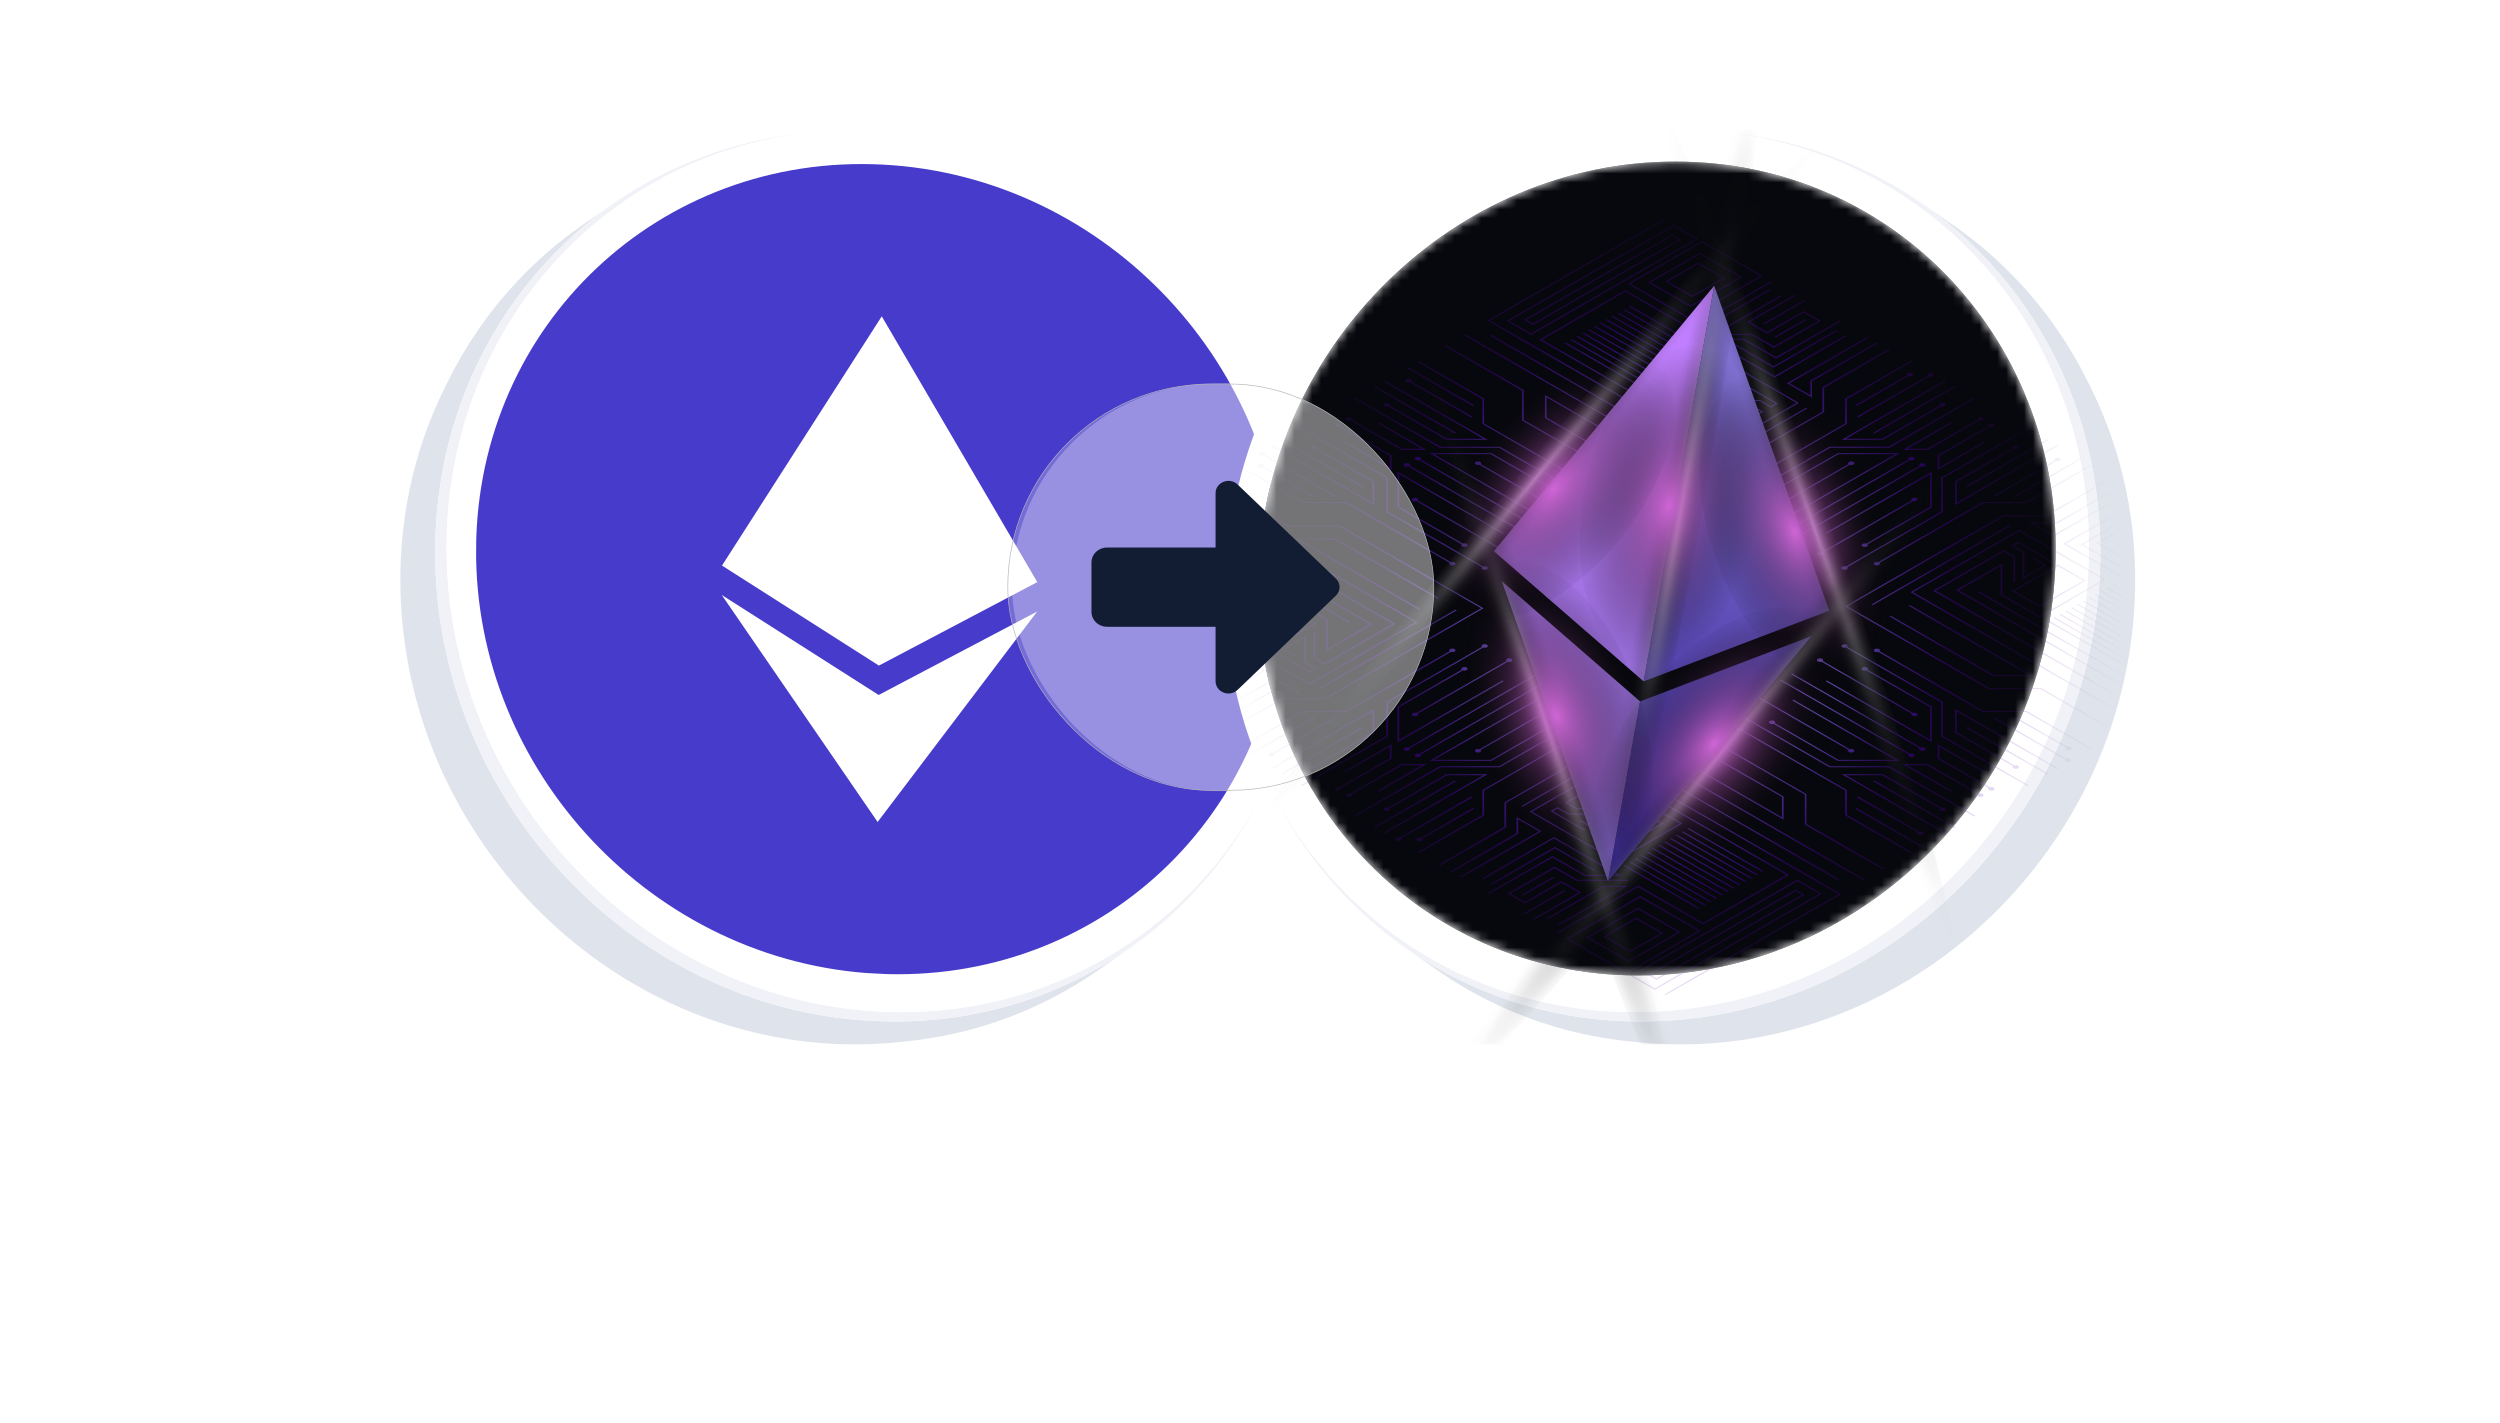 <svg width="281" height="160" viewBox="0 0 281 160" fill="none" xmlns="http://www.w3.org/2000/svg">
<g clip-path="url(#clip0_991_106081)">
<path d="M126.932 106.612L126.876 106.651C126.67 106.794 126.463 106.936 126.254 107.075L126.144 107.149C125.964 107.268 125.785 107.387 125.605 107.508L125.447 107.61C125.236 107.745 125.023 107.879 124.809 108.012L124.712 108.071C124.523 108.187 124.333 108.301 124.143 108.414L123.977 108.511C123.759 108.64 123.539 108.767 123.319 108.891L123.248 108.931C123.047 109.044 122.846 109.156 122.643 109.265L122.47 109.355C122.246 109.476 122.022 109.595 121.795 109.715L121.758 109.733C121.542 109.844 121.324 109.954 121.106 110.061L120.926 110.151C120.699 110.262 120.472 110.371 120.244 110.479L120.232 110.485C120.001 110.593 119.766 110.7 119.532 110.805L119.353 110.885C119.134 110.981 118.916 111.076 118.696 111.17L118.64 111.194C118.404 111.294 118.166 111.391 117.928 111.487L117.749 111.559C117.536 111.649 117.322 111.728 117.107 111.808L117.017 111.844C116.777 111.933 116.536 112.023 116.294 112.113L116.115 112.177C115.904 112.252 115.693 112.325 115.481 112.396L115.362 112.437C115.119 112.518 114.875 112.598 114.628 112.675L114.449 112.731C114.239 112.796 114.028 112.861 113.816 112.923L113.676 112.964C113.429 113.036 113.18 113.106 112.931 113.174L112.751 113.222C112.54 113.279 112.328 113.334 112.116 113.388L111.957 113.429C111.706 113.492 111.454 113.552 111.201 113.609L111.031 113.647C110.817 113.696 110.603 113.743 110.388 113.789L110.214 113.826C109.958 113.88 109.703 113.931 109.445 113.981L109.286 114.01C109.068 114.051 108.849 114.09 108.63 114.129L108.445 114.16C108.186 114.205 107.925 114.247 107.663 114.286L107.521 114.307C107.296 114.34 107.072 114.372 106.846 114.402L106.65 114.428C106.387 114.462 106.123 114.495 105.857 114.524L105.734 114.537C105.501 114.563 105.269 114.586 105.036 114.609L104.833 114.628C104.564 114.651 104.294 114.673 104.025 114.693L103.929 114.7C103.686 114.717 103.442 114.733 103.199 114.746L102.991 114.757C102.722 114.771 102.445 114.784 102.172 114.793H102.118C101.86 114.801 101.601 114.807 101.342 114.812H101.129C100.853 114.812 100.576 114.818 100.298 114.812C86.781 114.753 74.28 109.098 64.991 100.001C55.701 90.903 49.626 78.369 48.971 64.547C48.316 50.724 53.203 38.233 61.631 29.213C61.885 28.944 62.143 28.674 62.404 28.404C62.487 28.319 62.572 28.235 62.656 28.152C62.836 27.972 63.017 27.793 63.201 27.613C63.3 27.517 63.399 27.421 63.499 27.326C63.673 27.16 63.849 26.994 64.026 26.831L64.329 26.552C64.52 26.38 64.712 26.21 64.904 26.04C64.994 25.963 65.084 25.885 65.169 25.808C65.451 25.564 65.735 25.325 66.022 25.089L66.045 25.071C66.325 24.841 66.609 24.615 66.894 24.392C66.989 24.318 67.085 24.245 67.18 24.173C67.382 24.017 67.585 23.864 67.789 23.712C67.899 23.629 68.011 23.548 68.122 23.467C68.317 23.324 68.514 23.183 68.712 23.044C68.779 22.997 68.843 22.949 68.91 22.902L65.346 25.385C62.705 27.226 60.265 29.341 58.067 31.695C54.935 35.048 52.316 38.847 50.293 42.968L50.354 42.842L50.334 42.882L50.315 42.922L50.275 43.003C50.263 43.026 50.247 43.058 50.235 43.083L50.215 43.123L50.175 43.203L50.136 43.283L50.115 43.324L50.076 43.404L50.056 43.444L50.017 43.524L49.997 43.564C49.984 43.589 49.968 43.62 49.957 43.644C46.449 50.737 44.645 58.901 45.058 67.601C45.707 81.292 51.719 93.71 60.918 102.72C70.117 111.73 82.502 117.329 95.889 117.389C97.629 117.398 99.369 117.31 101.1 117.128L101.99 117.038C101.781 117.061 101.572 117.081 101.362 117.1C109.548 116.344 117.044 113.505 123.367 109.102L126.932 106.612Z" fill="#DFE3EB"/>
<path d="M142.285 88.42C142.173 88.644 142.061 88.87 141.946 89.088L141.89 89.196C141.79 89.387 141.689 89.578 141.587 89.767C141.556 89.826 141.525 89.883 141.497 89.941C141.377 90.161 141.258 90.38 141.138 90.598L141.111 90.645C140.996 90.849 140.879 91.051 140.76 91.253L140.659 91.425C140.54 91.626 140.419 91.827 140.3 92.027L140.273 92.071C140.142 92.284 140.01 92.494 139.876 92.7L139.771 92.864C139.654 93.044 139.538 93.224 139.419 93.404L139.354 93.502C139.216 93.709 139.077 93.913 138.937 94.116L138.831 94.268C138.714 94.437 138.595 94.606 138.473 94.773L138.383 94.9C138.239 95.099 138.093 95.298 137.947 95.495C137.913 95.54 137.879 95.585 137.845 95.629C137.723 95.792 137.6 95.954 137.475 96.116L137.366 96.256C137.214 96.45 137.062 96.643 136.909 96.835L136.819 96.942C136.688 97.103 136.556 97.264 136.423 97.424L136.301 97.572C136.143 97.76 135.983 97.948 135.821 98.133L135.763 98.201C135.618 98.367 135.471 98.532 135.323 98.697L135.192 98.842C135.027 99.022 134.859 99.21 134.69 99.391C126.341 108.324 114.484 113.821 101.095 113.763C87.706 113.706 75.324 108.102 66.126 99.093C56.927 90.085 50.905 77.67 50.256 63.979C49.608 50.288 54.446 37.917 62.794 28.983C63.001 28.762 63.211 28.544 63.422 28.327L63.519 28.227C63.721 28.022 63.925 27.818 64.129 27.616L64.247 27.5C64.454 27.299 64.664 27.098 64.875 26.899L64.965 26.816C65.178 26.616 65.393 26.418 65.611 26.223L65.645 26.191C65.867 25.992 66.09 25.796 66.316 25.602L66.429 25.505C66.647 25.318 66.867 25.133 67.088 24.95L67.213 24.847C67.439 24.663 67.667 24.48 67.896 24.299L67.976 24.236C68.204 24.056 68.432 23.88 68.662 23.709L68.727 23.66C68.962 23.481 69.199 23.307 69.438 23.138L69.566 23.048C69.8 22.881 70.036 22.716 70.273 22.553L70.402 22.463C70.646 22.297 70.892 22.133 71.14 21.971L71.202 21.931C71.445 21.773 71.69 21.617 71.936 21.464L72.025 21.407C72.274 21.253 72.525 21.101 72.776 20.953L72.917 20.869C73.166 20.723 73.416 20.579 73.668 20.437L73.799 20.361C74.062 20.215 74.325 20.07 74.591 19.929L74.625 19.911C74.886 19.772 75.15 19.636 75.416 19.502L75.529 19.445C75.79 19.314 76.053 19.185 76.317 19.058L76.466 18.987C76.73 18.863 76.996 18.74 77.262 18.619L77.388 18.564C77.665 18.44 77.944 18.32 78.225 18.204L78.235 18.2C78.516 18.081 78.801 17.965 79.085 17.852L79.218 17.799C79.492 17.691 79.767 17.586 80.042 17.484L80.199 17.426C80.477 17.324 80.756 17.224 81.037 17.127L81.152 17.087C81.434 16.991 81.717 16.897 82.002 16.805L82.056 16.788C82.346 16.696 82.638 16.606 82.932 16.519L83.081 16.474C83.363 16.389 83.648 16.306 83.937 16.227L84.098 16.184C84.39 16.106 84.683 16.031 84.978 15.957L85.074 15.934C85.365 15.863 85.657 15.795 85.95 15.729L86.039 15.709C86.337 15.642 86.638 15.579 86.937 15.519L87.099 15.487C87.394 15.428 87.69 15.374 87.988 15.321L88.147 15.294C88.45 15.239 88.757 15.191 89.066 15.149L89.136 15.138C89.439 15.093 89.742 15.051 90.046 15.011L90.162 14.995C90.469 14.957 90.776 14.921 91.084 14.887L91.174 14.877L90.286 14.969C82.524 15.772 75.097 18.553 68.712 23.046C68.513 23.185 68.317 23.326 68.122 23.469C68.01 23.55 67.899 23.631 67.789 23.713C67.584 23.865 67.381 24.019 67.18 24.174C67.085 24.247 66.989 24.32 66.894 24.394C66.609 24.617 66.326 24.843 66.045 25.073L66.022 25.091C65.735 25.328 65.451 25.567 65.169 25.81C65.079 25.887 64.99 25.965 64.904 26.042C64.712 26.212 64.52 26.382 64.329 26.554L64.026 26.833C63.847 26.996 63.671 27.161 63.499 27.328C63.399 27.423 63.3 27.519 63.201 27.615C63.018 27.794 62.836 27.974 62.656 28.154C62.572 28.237 62.487 28.321 62.404 28.406C62.143 28.676 61.885 28.94 61.631 29.215C53.203 38.233 48.319 50.724 48.971 64.547C49.624 78.37 55.7 90.907 64.985 100.003C74.27 109.1 86.775 114.756 100.293 114.813C100.57 114.813 100.847 114.813 101.124 114.813H101.336C101.596 114.809 101.855 114.802 102.112 114.794H102.166C102.44 114.785 102.713 114.772 102.985 114.758L103.194 114.747C103.438 114.733 103.681 114.718 103.924 114.701L104.02 114.694C104.289 114.674 104.558 114.652 104.827 114.629L105.03 114.61C105.263 114.587 105.496 114.564 105.728 114.538L105.852 114.525C106.121 114.496 106.381 114.463 106.645 114.429L106.841 114.403C107.065 114.373 107.29 114.341 107.515 114.308L107.658 114.287C107.92 114.248 108.18 114.206 108.439 114.161L108.624 114.13C108.843 114.091 109.063 114.052 109.281 114.011L109.44 113.982C109.697 113.932 109.953 113.881 110.209 113.827L110.383 113.79C110.597 113.745 110.812 113.697 111.025 113.648L111.196 113.61C111.449 113.55 111.701 113.49 111.952 113.43L112.111 113.389C112.322 113.335 112.535 113.28 112.746 113.223L112.925 113.175C113.175 113.107 113.423 113.037 113.671 112.965L113.811 112.924C114.023 112.864 114.233 112.8 114.443 112.732L114.623 112.676C114.869 112.599 115.113 112.519 115.357 112.438L115.475 112.397C115.688 112.326 115.899 112.253 116.109 112.178L116.289 112.114C116.53 112.024 116.772 111.939 117.012 111.845L117.102 111.809C117.316 111.729 117.531 111.645 117.743 111.56L117.923 111.488C118.16 111.392 118.398 111.295 118.634 111.195L118.691 111.171C118.911 111.077 119.13 110.982 119.347 110.886L119.527 110.806C119.761 110.701 119.995 110.594 120.227 110.486L120.238 110.48C120.467 110.372 120.694 110.263 120.921 110.152L121.1 110.062C121.319 109.955 121.537 109.845 121.753 109.734L121.789 109.716C122.016 109.599 122.238 109.479 122.465 109.356L122.637 109.266C122.84 109.157 123.042 109.045 123.243 108.932L123.314 108.892C123.534 108.768 123.754 108.641 123.971 108.512L124.137 108.415C124.328 108.302 124.518 108.188 124.706 108.072L124.803 108.013C125.018 107.88 125.231 107.746 125.442 107.611L125.6 107.509C125.779 107.392 125.959 107.273 126.138 107.15L126.248 107.076C126.458 106.937 126.665 106.795 126.87 106.652C129.532 104.802 131.991 102.675 134.206 100.305C137.303 96.987 139.9 93.233 141.914 89.162C142.048 88.894 142.181 88.626 142.312 88.359C142.307 88.378 142.295 88.399 142.285 88.42Z" fill="#F0F2F7"/>
<path d="M147.22 64.397C146.571 50.705 140.557 38.288 131.359 29.278C122.16 20.268 109.776 14.668 96.388 14.61C94.617 14.601 92.846 14.691 91.084 14.879C90.775 14.913 90.469 14.948 90.162 14.987L90.046 15.002C89.742 15.046 89.44 15.089 89.141 15.134L89.07 15.145C88.761 15.191 88.454 15.242 88.148 15.295L87.99 15.322C87.692 15.375 87.396 15.43 87.101 15.489L86.938 15.521C86.638 15.581 86.337 15.644 86.041 15.711L85.951 15.73C85.659 15.796 85.367 15.864 85.076 15.935L84.98 15.959C84.684 16.032 84.391 16.108 84.1 16.186L83.937 16.227C83.65 16.306 83.365 16.386 83.08 16.469L82.931 16.514C82.638 16.6 82.347 16.69 82.056 16.784L82.002 16.801C81.718 16.892 81.434 16.986 81.151 17.083L81.037 17.122C80.756 17.22 80.477 17.319 80.199 17.422L80.042 17.479C79.766 17.582 79.492 17.687 79.218 17.795L79.085 17.848C78.801 17.961 78.516 18.077 78.235 18.195L78.225 18.2C77.944 18.32 77.665 18.44 77.388 18.559L77.262 18.615C76.996 18.735 76.731 18.858 76.466 18.984L76.317 19.055C76.053 19.181 75.79 19.31 75.529 19.441L75.416 19.499C75.15 19.633 74.887 19.769 74.625 19.907L74.59 19.925C74.321 20.067 74.062 20.211 73.799 20.358L73.669 20.43C73.416 20.573 73.166 20.717 72.918 20.863L72.777 20.946C72.525 21.096 72.275 21.247 72.026 21.401L71.936 21.458C71.691 21.611 71.446 21.767 71.203 21.925L71.141 21.965C70.893 22.126 70.647 22.291 70.403 22.457L70.274 22.547C70.035 22.71 69.799 22.875 69.567 23.042L69.439 23.132C69.199 23.303 68.962 23.477 68.727 23.654L68.663 23.703C68.433 23.876 68.204 24.052 67.977 24.229L67.896 24.292C67.667 24.472 67.439 24.655 67.214 24.84L67.089 24.944C66.867 25.123 66.647 25.308 66.43 25.498L66.317 25.596C66.092 25.79 65.868 25.986 65.645 26.185L65.611 26.216C65.394 26.411 65.179 26.61 64.965 26.809L64.876 26.893C64.665 27.091 64.456 27.292 64.248 27.494L64.13 27.609C63.925 27.812 63.722 28.016 63.52 28.221L63.423 28.321C63.213 28.538 63.003 28.756 62.795 28.977C54.451 37.911 49.606 50.281 50.257 63.973C50.907 77.664 56.919 90.081 66.118 99.091C75.317 108.101 87.7 113.703 101.088 113.761C114.475 113.82 126.334 108.323 134.683 99.389C134.851 99.209 135.019 99.025 135.185 98.841L135.316 98.695C135.463 98.531 135.61 98.365 135.756 98.199L135.814 98.132C135.976 97.945 136.135 97.758 136.293 97.57L136.416 97.422C136.549 97.262 136.681 97.102 136.812 96.94L136.901 96.833C137.055 96.642 137.208 96.449 137.359 96.254L137.468 96.114C137.592 95.952 137.715 95.79 137.838 95.627C137.871 95.582 137.905 95.537 137.94 95.493C138.086 95.296 138.232 95.097 138.376 94.898L138.465 94.771C138.585 94.604 138.704 94.435 138.824 94.266L138.93 94.114C139.07 93.911 139.209 93.707 139.346 93.501L139.412 93.402C139.53 93.222 139.647 93.042 139.763 92.862L139.868 92.698C140.003 92.488 140.138 92.277 140.266 92.069L140.293 92.025C140.415 91.825 140.536 91.624 140.652 91.423L140.753 91.251C140.872 91.049 140.989 90.847 141.104 90.643L141.131 90.596C141.253 90.379 141.373 90.16 141.49 89.939C141.521 89.882 141.552 89.824 141.579 89.766C141.682 89.576 141.783 89.386 141.883 89.194L141.939 89.086C142.054 88.865 142.166 88.642 142.277 88.418C145.818 81.315 147.637 73.126 147.22 64.397ZM100.853 109.637C76.121 109.637 55.138 89.161 53.986 63.901C52.835 38.641 71.954 18.165 96.685 18.165C121.417 18.165 142.402 38.641 143.553 63.901C144.704 89.16 125.587 109.637 100.853 109.637Z" fill="white"/>
<path d="M100.853 109.637C76.121 109.637 55.138 89.161 53.987 63.901C52.837 38.641 71.951 18.165 96.685 18.165C121.42 18.165 142.402 38.641 143.553 63.901C144.704 89.161 125.585 109.637 100.853 109.637Z" fill="white"/>
<g clip-path="url(#clip1_991_106081)">
<path d="M98.505 109.442C123.56 110.757 144.037 91.465 144.243 66.353C144.449 41.241 124.305 19.818 99.251 18.503C74.196 17.189 53.719 36.481 53.513 61.593C53.307 86.705 73.451 108.128 98.505 109.442Z" fill="#473BCB"/>
<path d="M116.59 65.429L99.109 35.554L81.153 63.57L98.788 74.811L116.59 65.429Z" fill="white"/>
<path d="M98.644 92.391L116.574 68.737L98.761 78.115L81.126 66.877L98.644 92.391Z" fill="white"/>
</g>
</g>
<g clip-path="url(#clip2_991_106081)">
<path d="M158.064 106.612L158.12 106.651C158.326 106.794 158.533 106.936 158.742 107.075L158.852 107.149C159.032 107.268 159.211 107.387 159.391 107.508L159.549 107.61C159.76 107.745 159.973 107.879 160.187 108.012L160.284 108.071C160.473 108.187 160.663 108.301 160.853 108.414L161.019 108.511C161.237 108.64 161.457 108.767 161.677 108.891L161.748 108.931C161.948 109.044 162.15 109.156 162.353 109.265L162.525 109.355C162.75 109.476 162.974 109.595 163.201 109.715L163.238 109.733C163.454 109.844 163.672 109.954 163.89 110.061L164.069 110.151C164.296 110.262 164.523 110.371 164.752 110.479L164.764 110.485C164.995 110.593 165.229 110.7 165.464 110.805L165.643 110.885C165.861 110.981 166.08 111.076 166.3 111.17L166.356 111.194C166.592 111.294 166.83 111.391 167.068 111.487L167.247 111.559C167.46 111.649 167.674 111.728 167.889 111.808L167.978 111.844C168.219 111.933 168.46 112.023 168.702 112.113L168.881 112.177C169.092 112.252 169.303 112.325 169.515 112.396L169.634 112.437C169.877 112.518 170.121 112.598 170.368 112.675L170.547 112.731C170.757 112.796 170.968 112.861 171.18 112.923L171.32 112.964C171.567 113.036 171.816 113.106 172.065 113.174L172.245 113.222C172.455 113.279 172.668 113.334 172.88 113.388L173.039 113.429C173.29 113.492 173.542 113.552 173.795 113.609L173.965 113.647C174.179 113.696 174.393 113.743 174.608 113.789L174.782 113.826C175.037 113.88 175.293 113.931 175.551 113.981L175.709 114.01C175.927 114.051 176.147 114.09 176.366 114.129L176.551 114.16C176.81 114.205 177.07 114.247 177.332 114.286L177.475 114.307C177.699 114.34 177.924 114.372 178.15 114.402L178.345 114.428C178.609 114.462 178.873 114.495 179.139 114.524L179.262 114.537C179.495 114.563 179.727 114.586 179.96 114.609L180.163 114.628C180.432 114.651 180.701 114.673 180.971 114.693L181.067 114.7C181.31 114.717 181.553 114.733 181.797 114.746L182.005 114.757C182.274 114.771 182.55 114.784 182.824 114.793H182.878C183.136 114.801 183.395 114.807 183.654 114.812H183.867C184.143 114.812 184.42 114.818 184.697 114.812C198.215 114.753 210.716 109.098 220.005 100.001C229.295 90.903 235.369 78.369 236.024 64.547C236.679 50.724 231.793 38.233 223.365 29.213C223.111 28.944 222.853 28.674 222.592 28.404C222.508 28.319 222.424 28.235 222.34 28.152C222.16 27.972 221.979 27.793 221.795 27.613C221.696 27.517 221.597 27.421 221.497 27.326C221.323 27.16 221.147 26.994 220.97 26.831L220.666 26.552C220.476 26.38 220.284 26.21 220.091 26.04C220.002 25.963 219.912 25.885 219.827 25.808C219.545 25.564 219.261 25.325 218.973 25.089L218.951 25.071C218.67 24.841 218.387 24.615 218.101 24.392C218.007 24.318 217.911 24.245 217.816 24.173C217.614 24.017 217.411 23.864 217.207 23.712C217.097 23.629 216.985 23.548 216.874 23.467C216.678 23.324 216.482 23.183 216.284 23.044C216.217 22.997 216.153 22.949 216.085 22.902L219.65 25.385C222.291 27.226 224.731 29.341 226.929 31.695C230.061 35.048 232.68 38.847 234.703 42.968L234.642 42.842L234.662 42.882L234.681 42.922L234.721 43.003C234.733 43.026 234.749 43.058 234.761 43.083L234.781 43.123L234.82 43.203L234.86 43.283L234.88 43.324L234.92 43.404L234.94 43.444L234.979 43.524L234.999 43.564C235.011 43.589 235.028 43.62 235.039 43.644C238.547 50.737 240.351 58.901 239.938 67.601C239.289 81.292 233.276 93.71 224.078 102.72C214.879 111.73 202.494 117.329 189.107 117.389C187.367 117.398 185.627 117.31 183.896 117.128L183.006 117.038C183.214 117.061 183.424 117.081 183.634 117.1C175.447 116.344 167.952 113.505 161.629 109.102L158.064 106.612Z" fill="#DFE3EB"/>
<path d="M142.711 88.42C142.822 88.644 142.935 88.87 143.049 89.088L143.106 89.196C143.206 89.387 143.307 89.578 143.409 89.767C143.44 89.826 143.471 89.883 143.499 89.941C143.618 90.161 143.738 90.38 143.858 90.598L143.885 90.645C143.999 90.849 144.117 91.051 144.235 91.253L144.337 91.425C144.456 91.626 144.577 91.827 144.696 92.027L144.723 92.071C144.854 92.284 144.985 92.494 145.12 92.7L145.225 92.864C145.342 93.044 145.458 93.224 145.577 93.404L145.642 93.502C145.78 93.709 145.919 93.913 146.059 94.116L146.164 94.268C146.282 94.437 146.401 94.606 146.523 94.773L146.613 94.9C146.757 95.099 146.903 95.298 147.049 95.495C147.083 95.54 147.117 95.585 147.15 95.629C147.273 95.792 147.396 95.954 147.521 96.116L147.629 96.256C147.781 96.45 147.934 96.643 148.087 96.835L148.177 96.942C148.308 97.103 148.44 97.264 148.572 97.424L148.695 97.572C148.853 97.76 149.013 97.948 149.174 98.133L149.233 98.201C149.378 98.367 149.525 98.532 149.672 98.697L149.803 98.842C149.969 99.022 150.137 99.21 150.306 99.391C158.655 108.324 170.512 113.821 183.901 113.763C197.289 113.706 209.672 108.102 218.87 99.093C228.069 90.085 234.091 77.67 234.74 63.979C235.388 50.288 230.55 37.917 222.202 28.983C221.995 28.762 221.785 28.544 221.574 28.327L221.477 28.227C221.274 28.022 221.071 27.818 220.867 27.616L220.749 27.5C220.541 27.299 220.332 27.098 220.121 26.899L220.031 26.816C219.818 26.616 219.602 26.418 219.385 26.223L219.351 26.191C219.129 25.992 218.906 25.796 218.68 25.602L218.567 25.505C218.349 25.318 218.129 25.133 217.908 24.95L217.783 24.847C217.557 24.663 217.329 24.48 217.1 24.299L217.019 24.236C216.792 24.056 216.564 23.88 216.334 23.709L216.269 23.66C216.034 23.481 215.797 23.307 215.558 23.138L215.43 23.048C215.196 22.881 214.96 22.716 214.723 22.553L214.593 22.463C214.349 22.297 214.104 22.133 213.856 21.971L213.794 21.931C213.551 21.773 213.306 21.617 213.06 21.464L212.97 21.407C212.722 21.253 212.471 21.101 212.22 20.953L212.079 20.869C211.83 20.723 211.58 20.579 211.328 20.437L211.197 20.361C210.934 20.215 210.671 20.07 210.405 19.929L210.37 19.911C210.11 19.772 209.846 19.636 209.58 19.502L209.467 19.445C209.206 19.314 208.943 19.185 208.679 19.058L208.529 18.987C208.266 18.863 208 18.74 207.734 18.619L207.608 18.564C207.331 18.44 207.052 18.32 206.771 18.204L206.761 18.2C206.479 18.081 206.195 17.965 205.911 17.852L205.778 17.799C205.504 17.691 205.229 17.586 204.954 17.484L204.797 17.426C204.519 17.324 204.24 17.224 203.959 17.127L203.844 17.087C203.562 16.991 203.278 16.897 202.994 16.805L202.94 16.788C202.65 16.696 202.358 16.606 202.064 16.519L201.915 16.474C201.633 16.389 201.347 16.306 201.059 16.227L200.898 16.184C200.606 16.106 200.313 16.031 200.018 15.957L199.922 15.934C199.631 15.863 199.339 15.795 199.046 15.729L198.956 15.709C198.659 15.642 198.358 15.579 198.059 15.519L197.897 15.487C197.602 15.428 197.306 15.374 197.008 15.321L196.849 15.294C196.546 15.239 196.239 15.191 195.93 15.149L195.859 15.138C195.557 15.093 195.253 15.051 194.95 15.011L194.834 14.995C194.527 14.957 194.22 14.921 193.912 14.887L193.822 14.877L194.71 14.969C202.472 15.772 209.899 18.553 216.284 23.046C216.482 23.185 216.679 23.326 216.874 23.469C216.985 23.55 217.097 23.631 217.207 23.713C217.412 23.865 217.615 24.019 217.816 24.174C217.911 24.247 218.007 24.32 218.101 24.394C218.387 24.617 218.67 24.843 218.951 25.073L218.973 25.091C219.261 25.328 219.545 25.567 219.827 25.81C219.916 25.887 220.006 25.965 220.091 26.042C220.284 26.212 220.476 26.382 220.666 26.554L220.97 26.833C221.149 26.996 221.325 27.161 221.497 27.328C221.597 27.423 221.696 27.519 221.795 27.615C221.978 27.794 222.16 27.974 222.34 28.154C222.424 28.237 222.508 28.321 222.592 28.406C222.853 28.676 223.111 28.94 223.365 29.215C231.793 38.233 236.677 50.724 236.024 64.547C235.372 78.37 229.296 90.907 220.011 100.003C210.726 109.1 198.221 114.756 184.703 114.813C184.426 114.813 184.148 114.813 183.872 114.813H183.659C183.4 114.809 183.141 114.802 182.883 114.794H182.83C182.556 114.785 182.283 114.772 182.01 114.758L181.802 114.747C181.558 114.733 181.315 114.718 181.072 114.701L180.976 114.694C180.707 114.674 180.438 114.652 180.169 114.629L179.966 114.61C179.733 114.587 179.5 114.564 179.268 114.538L179.144 114.525C178.875 114.496 178.615 114.463 178.351 114.429L178.155 114.403C177.93 114.373 177.705 114.341 177.481 114.308L177.338 114.287C177.076 114.248 176.815 114.206 176.556 114.161L176.372 114.13C176.153 114.091 175.933 114.052 175.715 114.011L175.556 113.982C175.299 113.932 175.043 113.881 174.787 113.827L174.613 113.79C174.398 113.745 174.184 113.697 173.971 113.648L173.8 113.61C173.547 113.55 173.295 113.49 173.044 113.43L172.885 113.389C172.673 113.335 172.461 113.28 172.25 113.223L172.071 113.175C171.821 113.107 171.573 113.037 171.325 112.965L171.185 112.924C170.973 112.864 170.762 112.8 170.553 112.732L170.373 112.676C170.127 112.599 169.883 112.519 169.639 112.438L169.521 112.397C169.308 112.326 169.097 112.253 168.886 112.178L168.707 112.114C168.466 112.024 168.224 111.939 167.984 111.845L167.894 111.809C167.68 111.729 167.465 111.645 167.253 111.56L167.073 111.488C166.835 111.392 166.598 111.295 166.362 111.195L166.305 111.171C166.085 111.077 165.866 110.982 165.649 110.886L165.469 110.806C165.235 110.701 165.001 110.594 164.769 110.486L164.758 110.48C164.529 110.372 164.302 110.263 164.075 110.152L163.895 110.062C163.677 109.955 163.459 109.845 163.243 109.734L163.206 109.716C162.98 109.599 162.758 109.479 162.531 109.356L162.359 109.266C162.156 109.157 161.954 109.045 161.753 108.932L161.682 108.892C161.461 108.768 161.242 108.641 161.024 108.512L160.858 108.415C160.668 108.302 160.478 108.188 160.29 108.072L160.193 108.013C159.978 107.88 159.765 107.746 159.554 107.611L159.396 107.509C159.217 107.392 159.037 107.273 158.858 107.15L158.747 107.076C158.538 106.937 158.331 106.795 158.126 106.652C155.463 104.802 153.005 102.675 150.79 100.305C147.692 96.987 145.096 93.233 143.082 89.162C142.948 88.894 142.815 88.626 142.684 88.359C142.689 88.378 142.7 88.399 142.711 88.42Z" fill="#F0F2F7"/>
<path d="M137.776 64.397C138.425 50.705 144.438 38.288 153.637 29.278C162.836 20.268 175.22 14.668 188.608 14.61C190.379 14.601 192.15 14.691 193.912 14.879C194.22 14.913 194.527 14.948 194.834 14.987L194.95 15.002C195.254 15.046 195.556 15.089 195.855 15.134L195.926 15.145C196.235 15.191 196.541 15.242 196.847 15.295L197.006 15.322C197.304 15.375 197.6 15.43 197.895 15.489L198.058 15.521C198.358 15.581 198.659 15.644 198.955 15.711L199.045 15.73C199.337 15.796 199.629 15.864 199.92 15.935L200.016 15.959C200.312 16.032 200.605 16.108 200.896 16.186L201.059 16.227C201.346 16.306 201.631 16.386 201.916 16.469L202.064 16.514C202.358 16.6 202.649 16.69 202.94 16.784L202.994 16.801C203.278 16.892 203.562 16.986 203.844 17.083L203.959 17.122C204.24 17.22 204.519 17.319 204.797 17.422L204.954 17.479C205.229 17.582 205.504 17.687 205.778 17.795L205.911 17.848C206.195 17.961 206.479 18.077 206.761 18.195L206.771 18.2C207.052 18.32 207.331 18.44 207.608 18.559L207.734 18.615C208 18.735 208.265 18.858 208.53 18.984L208.679 19.055C208.943 19.181 209.206 19.31 209.467 19.441L209.58 19.499C209.846 19.633 210.109 19.769 210.371 19.907L210.406 19.925C210.675 20.067 210.934 20.211 211.197 20.358L211.327 20.43C211.579 20.573 211.83 20.717 212.078 20.863L212.219 20.946C212.471 21.096 212.721 21.247 212.97 21.401L213.059 21.458C213.305 21.611 213.55 21.767 213.793 21.925L213.855 21.965C214.103 22.126 214.349 22.291 214.593 22.457L214.722 22.547C214.961 22.71 215.197 22.875 215.429 23.042L215.557 23.132C215.796 23.303 216.034 23.477 216.269 23.654L216.333 23.703C216.563 23.876 216.791 24.052 217.019 24.229L217.099 24.292C217.329 24.472 217.557 24.655 217.782 24.84L217.907 24.944C218.129 25.123 218.349 25.308 218.566 25.498L218.679 25.596C218.904 25.79 219.128 25.986 219.35 26.185L219.385 26.216C219.602 26.411 219.817 26.61 220.031 26.809L220.12 26.893C220.331 27.091 220.54 27.292 220.748 27.494L220.866 27.609C221.07 27.812 221.274 28.016 221.476 28.221L221.573 28.321C221.783 28.538 221.993 28.756 222.201 28.977C230.545 37.911 235.389 50.281 234.739 63.973C234.088 77.664 228.076 90.081 218.878 99.091C209.679 108.101 197.296 113.703 183.908 113.761C170.52 113.82 158.662 108.323 150.313 99.389C150.144 99.209 149.977 99.025 149.811 98.841L149.68 98.695C149.533 98.531 149.385 98.365 149.24 98.199L149.182 98.132C149.02 97.945 148.861 97.758 148.703 97.57L148.58 97.422C148.447 97.262 148.315 97.102 148.184 96.94L148.094 96.833C147.941 96.642 147.788 96.449 147.637 96.254L147.528 96.114C147.404 95.952 147.281 95.79 147.158 95.627C147.125 95.582 147.09 95.537 147.056 95.493C146.91 95.296 146.764 95.097 146.62 94.898L146.531 94.771C146.411 94.604 146.292 94.435 146.172 94.266L146.066 94.114C145.926 93.911 145.787 93.707 145.65 93.501L145.584 93.402C145.466 93.222 145.349 93.042 145.232 92.862L145.127 92.698C144.993 92.488 144.858 92.277 144.73 92.069L144.703 92.025C144.581 91.825 144.46 91.624 144.344 91.423L144.243 91.251C144.124 91.049 144.007 90.847 143.892 90.643L143.865 90.596C143.742 90.379 143.623 90.16 143.506 89.939C143.475 89.882 143.443 89.824 143.416 89.766C143.314 89.576 143.213 89.386 143.113 89.194L143.057 89.086C142.942 88.865 142.83 88.642 142.718 88.418C139.178 81.315 137.359 73.126 137.776 64.397ZM184.143 109.637C208.875 109.637 229.858 89.161 231.009 63.901C232.16 38.641 213.042 18.165 188.311 18.165C163.579 18.165 142.594 38.641 141.443 63.901C140.292 89.16 159.409 109.637 184.143 109.637Z" fill="white"/>
<path d="M184.143 109.637C208.875 109.637 229.858 89.161 231.009 63.901C232.159 38.641 213.045 18.165 188.31 18.165C163.576 18.165 142.594 38.641 141.442 63.901C140.291 89.161 159.411 109.637 184.143 109.637Z" fill="#07080D"/>
<g style="mix-blend-mode:screen">
<path style="mix-blend-mode:color-dodge" d="M141.338 68.182L132.916 63.334L132.784 63.41L141.206 68.258L141.338 68.182ZM140.683 68.559L132.261 63.71L132.129 63.786L140.551 68.635L140.683 68.559ZM139.373 69.313L130.951 64.464L130.819 64.54L139.241 69.389L139.373 69.313ZM136.756 70.821L128.334 65.972L128.202 66.048L136.624 70.897L136.756 70.821ZM138.065 70.067L129.643 65.218L129.511 65.294L137.933 70.143L138.065 70.067ZM138.72 69.69L130.298 64.841L130.166 64.918L138.588 69.766L138.72 69.69ZM140.029 68.936L131.607 64.088L131.476 64.164L139.898 69.012L140.029 68.936ZM141.992 67.806L133.57 62.957L133.439 63.033L141.861 67.882L141.992 67.806ZM143.955 66.676L135.533 61.827L135.402 61.903L143.824 66.752L143.955 66.676ZM137.41 70.444L128.988 65.595L128.857 65.671L137.279 70.52L137.41 70.444ZM143.301 67.052L134.879 62.203L134.747 62.279L143.169 67.128L143.301 67.052ZM142.646 67.428L134.224 62.58L134.092 62.656L142.514 67.504L142.646 67.428ZM187.716 41.48L179.294 36.631L179.162 36.707L187.584 41.556L187.716 41.48ZM184.443 43.364L176.022 38.515L175.89 38.591L184.312 43.44L184.443 43.364ZM185.098 42.988L176.676 38.139L176.545 38.215L184.966 43.064L185.098 42.988ZM189.68 40.349L181.258 35.501L181.127 35.577L189.549 40.425L189.68 40.349ZM190.335 39.973L181.913 35.124L181.781 35.2L190.203 40.049L190.335 39.973ZM189.026 40.727L180.604 35.878L180.472 35.954L188.894 40.803L189.026 40.727ZM190.99 39.597L182.568 34.748L182.436 34.824L190.858 39.673L190.99 39.597ZM191.645 39.221L183.223 34.372L183.091 34.448L191.513 39.297L191.645 39.221ZM185.754 42.613L177.332 37.764L177.201 37.84L185.623 42.689L185.754 42.613ZM187.064 41.859L178.642 37.01L178.51 37.086L186.932 41.935L187.064 41.859ZM186.409 42.235L177.987 37.386L177.855 37.462L186.277 42.311L186.409 42.235ZM188.372 41.105L179.95 36.256L179.818 36.332L188.24 41.181L188.372 41.105ZM184.448 96.172L192.87 101.02L193.001 100.944L184.579 96.096L184.448 96.172ZM183.793 96.548L192.215 101.397L192.347 101.321L183.925 96.472L183.793 96.548ZM183.138 96.924L191.56 101.773L191.692 101.697L183.27 96.848L183.138 96.924ZM185.101 95.794L193.523 100.643L193.655 100.567L185.233 95.718L185.101 95.794ZM182.483 97.302L190.905 102.151L191.037 102.075L182.615 97.226L182.483 97.302ZM189.028 93.533L197.45 98.382L197.582 98.306L189.16 93.457L189.028 93.533ZM188.374 93.91L196.796 98.759L196.927 98.683L188.505 93.834L188.374 93.91ZM187.719 94.286L196.141 99.135L196.273 99.059L187.851 94.21L187.719 94.286ZM189.682 93.156L198.104 98.005L198.235 97.929L189.814 93.08L189.682 93.156ZM185.754 95.416L194.176 100.265L194.308 100.189L185.886 95.34L185.754 95.416ZM187.064 94.662L195.486 99.511L195.618 99.435L187.196 94.586L187.064 94.662ZM186.409 95.039L194.831 99.888L194.963 99.811L186.541 94.963L186.409 95.039ZM235.405 66.828L243.827 71.677L243.959 71.601L235.537 66.752L235.405 66.828ZM236.06 66.452L244.482 71.301L244.614 71.225L236.192 66.376L236.06 66.452ZM237.37 65.698L245.792 70.547L245.923 70.471L237.501 65.622L237.37 65.698ZM236.715 66.074L245.137 70.923L245.269 70.847L236.847 65.998L236.715 66.074ZM234.751 67.204L243.173 72.053L243.304 71.977L234.882 67.128L234.751 67.204ZM230.823 69.465L239.245 74.314L239.377 74.238L230.955 69.389L230.823 69.465ZM234.096 67.581L242.518 72.43L242.65 72.353L234.228 67.504L234.096 67.581ZM231.478 69.088L239.9 73.937L240.032 73.861L231.61 69.012L231.478 69.088ZM230.169 69.843L238.59 74.691L238.722 74.615L230.3 69.766L230.169 69.843ZM232.131 68.712L240.553 73.561L240.685 73.485L232.263 68.636L232.131 68.712ZM233.441 67.958L241.863 72.807L241.995 72.731L233.573 67.882L233.441 67.958ZM232.786 68.335L241.208 73.183L241.34 73.107L232.918 68.258L232.786 68.335ZM155.623 93.691L167.204 87.023H162.569L156.04 90.783C155.905 90.739 155.733 90.75 155.619 90.815C155.482 90.894 155.482 91.023 155.619 91.101C155.757 91.18 155.979 91.18 156.116 91.101C156.23 91.036 156.248 90.937 156.171 90.859L162.647 87.131H166.753L155.492 93.615L155.623 93.691ZM159.284 94.22C159.147 94.299 159.147 94.427 159.284 94.506C159.422 94.585 159.644 94.585 159.781 94.506C159.895 94.441 159.913 94.341 159.837 94.264L165.681 90.899L165.549 90.823L159.705 94.188C159.57 94.144 159.398 94.155 159.284 94.22ZM148.246 77.512L163.74 68.592L163.608 68.516L148.114 77.436L148.246 77.512ZM147.823 73.903V71.088H147.636V73.947L148.906 74.679L156.826 70.119L133.966 56.957L133.834 57.033L156.563 70.119L148.906 74.527L147.823 73.903ZM147.276 75.618L148.062 75.166L146.788 74.433V71.427L144.083 72.984L145.454 73.774L145.585 73.698L144.347 72.984L146.601 71.687V74.477L147.797 75.166L147.276 75.466L143.629 73.366L143.498 73.442L147.278 75.618H147.276ZM157.444 94.453C157.557 94.387 157.575 94.289 157.499 94.211L165.473 89.621L165.341 89.545L157.367 94.135C157.233 94.091 157.061 94.102 156.947 94.167C156.81 94.246 156.81 94.375 156.947 94.453C157.084 94.532 157.306 94.532 157.444 94.453ZM163.029 97.955L163.16 98.031L170.642 93.723V92.086L172.997 93.442L164.095 98.568L164.227 98.644L173.261 93.442L170.455 91.826V93.677L163.027 97.954L163.029 97.955ZM144.849 68.289L139.698 71.255L142.829 73.058L147.98 70.091L144.849 68.289ZM147.716 70.091L142.829 72.905L139.961 71.255L144.847 68.441L147.715 70.091H147.716ZM174.676 98.648L174.544 98.572L171.073 100.571L171.205 100.647L174.676 98.648ZM166.741 98.799L174.661 94.239L181.781 98.338H178.175L174.493 96.219L167.253 100.387L167.385 100.463L174.493 96.371L178.097 98.446H182.232L174.661 94.087L166.609 98.723L166.741 98.799ZM179.293 97.8L174.776 95.199L167.633 99.312L167.765 99.388L174.776 95.351L179.159 97.876L179.291 97.8H179.293ZM175.8 100.063L171.245 102.686L171.377 102.762L175.931 100.139L175.8 100.063ZM175.247 103.992L182.929 99.569H180.208L173.887 103.209L174.018 103.285L180.286 99.677H182.478L175.114 103.916L175.246 103.992H175.247ZM153.993 70.172L149.259 72.897V69.632L144.853 67.096L137.432 71.368L147.167 76.973L159.366 69.949L133.884 55.278L133.752 55.354L159.103 69.949L147.167 76.82L137.697 71.368L144.853 67.249L149.071 69.678V73.159L154.257 70.173L131.069 56.823L111.33 68.189L111.462 68.265L131.072 56.975L153.995 70.173L153.993 70.172ZM184.133 99.54L174.958 104.823L175.089 104.9L184.133 99.692L191.435 103.897L201.092 98.337L184.069 88.535L183.937 88.611L200.828 98.337L191.435 103.744L184.133 99.54ZM177.726 100.327L175.493 99.041L171.395 101.401L169.74 100.448L174.731 97.574L177.194 98.992H182.958V98.885H177.271L174.731 97.422L169.476 100.448L171.396 101.553L175.494 99.193L177.464 100.327L172.298 103.291L172.43 103.367L177.728 100.327H177.726ZM154.397 92.984L154.529 93.06L163.638 87.816L163.506 87.74L154.397 92.984ZM199.843 45.353L196.063 43.177L195.931 43.253L199.578 45.353L199.058 45.652L197.862 44.963H193.015L195.27 43.666L196.508 44.379L196.64 44.303L195.27 43.513L192.564 45.071H197.785L199.058 45.804L199.842 45.353H199.843ZM192.265 40.99L187.114 43.956L190.245 45.759L195.396 42.793L192.265 40.99ZM195.132 42.793L190.246 45.606L187.379 43.956L192.265 41.142L195.132 42.793ZM188.131 25.265L169.364 36.069L172.1 37.645L190.866 26.84L188.131 25.265ZM190.603 26.84L172.101 37.493L169.629 36.069L188.131 25.417L190.603 26.84ZM196.943 45.559H191.976V45.667H196.865L197.948 46.291L190.292 50.699L167.563 37.613L167.432 37.689L190.292 50.851L198.212 46.291L196.941 45.559H196.943ZM192.465 39.685L185.044 43.957L189.45 46.493H195.121L190.386 49.218L167.464 36.021L187.074 24.732L186.942 24.656L167.2 36.022L190.388 49.372L195.573 46.387H189.529L185.311 43.957L192.467 39.838L201.937 45.29L190.001 52.161L164.65 37.566L164.518 37.642L190.001 52.313L202.2 45.29L192.466 39.685H192.465ZM187.93 26.384L171.308 35.954L172.3 36.526L188.922 26.955L187.93 26.384ZM188.658 26.955L172.3 36.373L171.571 35.954L187.931 26.536L188.659 26.955H188.658ZM209.852 61.42C209.966 61.355 209.984 61.256 209.908 61.178L217.13 57.02V53.026L205.204 59.893L205.335 59.969L216.944 53.286V56.977L209.776 61.103C209.641 61.059 209.469 61.07 209.356 61.135C209.218 61.214 209.218 61.343 209.356 61.422C209.493 61.501 209.715 61.501 209.852 61.422V61.42ZM215.423 56.291C215.561 56.212 215.561 56.083 215.423 56.004C215.286 55.925 215.064 55.925 214.927 56.004C214.813 56.069 214.795 56.169 214.871 56.246L204.738 62.08C204.603 62.036 204.431 62.047 204.317 62.112C204.18 62.191 204.18 62.319 204.317 62.398C204.455 62.477 204.676 62.477 204.814 62.398C204.928 62.333 204.946 62.234 204.869 62.156L215.003 56.322C215.138 56.367 215.31 56.356 215.423 56.291ZM205.03 43.569L212.41 39.32L212.279 39.244L204.844 43.524V46.279L187.244 56.412L171.267 47.214V43.855L162.497 38.806L162.365 38.882L171.082 43.899V47.258L187.244 56.565L205.03 46.324V43.57V43.569ZM187.638 54.831L203.132 45.911L203.001 45.835L187.507 54.755L187.638 54.831ZM185.262 53.672L185.394 53.596L173.837 46.941V44.655L187.379 52.452L187.511 52.376L173.649 44.395V46.986L185.262 53.672ZM198.875 32.526L191.194 36.949H193.914L200.236 33.309L200.104 33.233L193.837 36.841H191.645L199.008 32.602L198.876 32.526H198.875ZM206.738 36.055L199.63 40.148L196.026 38.072H191.89L199.462 42.431L207.513 37.796L207.382 37.72L199.462 42.279L192.341 38.18H195.948L199.63 40.3L206.87 36.131L206.738 36.055ZM189.991 36.978L199.166 31.695L199.035 31.619L189.991 36.826L182.689 32.622L173.032 38.182L190.055 47.983L190.187 47.907L173.296 38.182L182.689 32.774L189.991 36.978ZM216.324 52.111C216.186 52.032 215.964 52.032 215.827 52.111C215.713 52.176 215.695 52.276 215.772 52.353L201.319 60.675L201.451 60.751L215.903 52.429C216.038 52.474 216.21 52.463 216.324 52.398C216.461 52.319 216.461 52.19 216.324 52.111ZM194.831 38.718L199.348 41.319L206.491 37.206L206.359 37.13L199.348 41.167L194.963 38.642L194.831 38.718ZM210.028 37.949L209.897 37.873L200.863 43.075L203.669 44.691V42.84L211.097 38.563L210.965 38.487L203.483 42.795V44.432L201.128 43.076L210.03 37.951L210.028 37.949ZM199.449 37.87L199.581 37.947L203.052 35.947L202.92 35.871L199.449 37.87ZM190.866 29.512L187.175 31.637L190.206 33.383L193.898 31.258L190.866 29.512ZM193.634 31.258L190.207 33.23L187.44 31.637L190.866 29.664L193.634 31.258ZM196.399 36.19L198.632 37.476L202.73 35.116L204.385 36.069L199.394 38.943L196.931 37.525H191.167V37.632H196.854L199.394 39.095L204.649 36.069L202.729 34.964L198.631 37.324L196.662 36.19L201.828 33.226L201.697 33.15L196.399 36.19ZM191.062 28.406L185.255 31.75L190.011 34.488L195.818 31.144L191.062 28.406ZM195.553 31.144L190.011 34.336L185.52 31.75L191.062 28.559L195.553 31.144ZM198.324 36.454L202.879 33.831L202.747 33.755L198.192 36.378L198.324 36.454ZM191.295 27.087L182.962 31.884L189.776 35.808L198.109 31.01L191.295 27.087ZM197.844 31.01L189.776 35.656L183.227 31.884L191.295 27.239L197.844 31.01ZM214.598 51.404C214.484 51.469 214.466 51.569 214.543 51.646L200.09 59.968L200.222 60.044L214.674 51.722C214.809 51.767 214.981 51.756 215.095 51.691C215.232 51.612 215.232 51.483 215.095 51.404C214.957 51.325 214.735 51.325 214.598 51.404ZM169.393 62.401C169.531 62.48 169.753 62.48 169.89 62.401C170.027 62.322 170.027 62.194 169.89 62.115C169.776 62.05 169.603 62.039 169.47 62.083L159.336 56.249C159.412 56.172 159.394 56.072 159.28 56.007C159.143 55.928 158.921 55.928 158.784 56.007C158.646 56.086 158.646 56.215 158.784 56.293C158.897 56.358 159.071 56.369 159.204 56.325L169.338 62.159C169.261 62.236 169.28 62.336 169.393 62.401ZM172.888 60.675L158.435 52.353C158.512 52.276 158.494 52.176 158.38 52.111C158.243 52.032 158.021 52.032 157.883 52.111C157.746 52.19 157.746 52.319 157.883 52.398C157.997 52.463 158.17 52.474 158.304 52.429L172.756 60.751L172.888 60.675ZM213.505 85.515L201.579 78.648L201.447 78.724L213.055 85.407H206.646L199.478 81.281C199.555 81.203 199.537 81.103 199.423 81.038C199.286 80.96 199.064 80.96 198.926 81.038C198.789 81.117 198.789 81.246 198.926 81.325C199.04 81.39 199.213 81.401 199.347 81.357L206.569 85.515H213.506H213.505ZM150.686 47.892C150.763 47.814 150.745 47.715 150.631 47.65C150.493 47.571 150.271 47.571 150.134 47.65C149.997 47.729 149.997 47.857 150.134 47.936C150.248 48.001 150.421 48.012 150.554 47.968L156.226 51.233V52.536L151.184 49.634L151.052 49.71L156.413 52.796V51.188L150.688 47.892H150.686ZM201.319 75.781L215.772 84.103C215.695 84.18 215.713 84.28 215.827 84.345C215.964 84.424 216.186 84.424 216.324 84.345C216.461 84.266 216.461 84.137 216.324 84.058C216.21 83.992 216.037 83.982 215.903 84.027L201.451 75.705L201.319 75.781ZM147.928 50.342C148.005 50.264 147.987 50.165 147.873 50.1C147.736 50.021 147.514 50.021 147.376 50.1C147.239 50.179 147.239 50.307 147.376 50.386C147.49 50.451 147.663 50.462 147.797 50.418L154.272 54.146V56.511L143.011 50.026L142.879 50.102L154.46 56.771V54.102L147.93 50.342H147.928ZM151.784 47.26L157.509 50.556H160.3L154.94 47.47L154.808 47.546L159.849 50.448H157.586L151.915 47.184C151.992 47.106 151.974 47.007 151.86 46.941C151.723 46.863 151.501 46.863 151.363 46.941C151.226 47.02 151.226 47.149 151.363 47.228C151.477 47.293 151.65 47.304 151.784 47.26ZM141.884 52.528L147.729 55.892L147.86 55.816L142.016 52.452C142.092 52.374 142.074 52.275 141.96 52.209C141.823 52.131 141.601 52.131 141.464 52.209C141.326 52.288 141.326 52.417 141.464 52.496C141.578 52.561 141.751 52.572 141.884 52.528ZM144.102 49.397L143.971 49.473L153.079 54.718L153.211 54.642L144.102 49.397ZM157.079 53.026V57.02L164.301 61.178C164.224 61.256 164.242 61.355 164.356 61.42C164.494 61.499 164.715 61.499 164.853 61.42C164.99 61.341 164.99 61.213 164.853 61.134C164.739 61.069 164.566 61.058 164.432 61.102L157.265 56.975V53.284L168.873 59.968L169.005 59.892L157.079 53.024V53.026ZM197.722 78.137C197.585 78.059 197.363 78.059 197.226 78.137C197.088 78.216 197.088 78.345 197.226 78.424C197.339 78.489 197.513 78.5 197.646 78.456L207.78 84.29C207.703 84.367 207.721 84.467 207.835 84.532C207.973 84.61 208.195 84.61 208.332 84.532C208.469 84.453 208.469 84.324 208.332 84.245C208.218 84.18 208.045 84.169 207.912 84.213L197.778 78.379C197.854 78.302 197.836 78.202 197.722 78.137ZM176.488 58.316C176.625 58.395 176.847 58.395 176.984 58.316C177.122 58.237 177.122 58.108 176.984 58.029C176.871 57.965 176.697 57.953 176.564 57.998L166.43 52.164C166.506 52.086 166.488 51.987 166.375 51.922C166.237 51.843 166.015 51.843 165.878 51.922C165.741 52.001 165.741 52.129 165.878 52.208C165.992 52.273 166.165 52.284 166.298 52.24L176.432 58.074C176.356 58.151 176.374 58.251 176.488 58.316ZM158.227 41.263L158.096 41.339L165.549 45.63L165.681 45.554L158.227 41.263ZM158.492 42.964L165.342 46.908L165.474 46.832L158.624 42.888C158.7 42.811 158.682 42.711 158.569 42.646C158.431 42.567 158.209 42.567 158.072 42.646C157.935 42.725 157.935 42.853 158.072 42.932C158.186 42.997 158.359 43.008 158.492 42.964ZM197.226 58.029C197.088 58.108 197.088 58.237 197.226 58.316C197.363 58.395 197.585 58.395 197.722 58.316C197.836 58.251 197.854 58.151 197.778 58.074L207.912 52.24C208.046 52.284 208.218 52.273 208.332 52.208C208.469 52.129 208.469 52.001 208.332 51.922C208.195 51.843 207.973 51.843 207.835 51.922C207.721 51.988 207.703 52.086 207.78 52.164L197.646 57.998C197.511 57.953 197.339 57.965 197.226 58.029ZM199.348 55.097C199.213 55.052 199.041 55.063 198.928 55.129C198.79 55.207 198.79 55.336 198.928 55.415C199.065 55.494 199.287 55.494 199.424 55.415C199.538 55.35 199.556 55.25 199.48 55.173L206.648 51.046H213.057L201.448 57.729L201.58 57.805L213.508 50.938H206.57L199.348 55.097ZM154.532 43.392L154.4 43.468L163.509 48.712L163.64 48.636L154.532 43.392ZM156.041 45.67L162.571 49.43H167.206L155.625 42.762L155.493 42.838L166.755 49.322H162.648L156.173 45.594C156.249 45.517 156.231 45.417 156.117 45.352C155.98 45.273 155.758 45.273 155.621 45.352C155.483 45.431 155.483 45.559 155.621 45.638C155.734 45.703 155.908 45.714 156.041 45.67ZM204.815 74.054C204.678 73.975 204.456 73.975 204.319 74.054C204.181 74.132 204.181 74.261 204.319 74.34C204.432 74.405 204.606 74.416 204.739 74.372L214.873 80.206C214.796 80.283 214.814 80.383 214.928 80.448C215.066 80.527 215.288 80.527 215.425 80.448C215.562 80.369 215.562 80.24 215.425 80.161C215.311 80.096 215.138 80.085 215.005 80.129L204.871 74.296C204.947 74.218 204.929 74.119 204.815 74.054ZM146.067 60.644H150.038L161.596 67.298L161.727 67.222L150.116 60.536H145.617L159.479 68.517L159.61 68.441L146.068 60.644H146.067ZM217.133 83.428V79.434L209.911 75.275C209.987 75.198 209.969 75.098 209.855 75.033C209.718 74.954 209.496 74.954 209.358 75.033C209.221 75.112 209.221 75.241 209.358 75.319C209.472 75.384 209.646 75.395 209.779 75.351L216.947 79.478V83.169L205.338 76.486L205.206 76.562L217.133 83.429V83.428ZM179.193 56.486C179.116 56.563 179.134 56.663 179.248 56.728C179.386 56.807 179.608 56.807 179.745 56.728C179.882 56.649 179.882 56.52 179.745 56.441C179.631 56.376 179.458 56.365 179.325 56.41L168.569 50.217H161.919L152.298 44.678L152.166 44.754L161.842 50.325H168.493L179.193 56.486ZM160.702 50.94L172.628 57.807L172.76 57.731L161.152 51.047H167.561L174.729 55.174C174.652 55.252 174.67 55.351 174.784 55.416C174.921 55.495 175.143 55.495 175.281 55.416C175.418 55.337 175.418 55.209 175.281 55.13C175.167 55.065 174.994 55.054 174.86 55.098L167.638 50.94H160.701H160.702ZM243.174 77.331L259.796 67.76L258.804 67.189L242.182 76.76L243.174 77.331ZM242.446 76.76L258.804 67.341L259.532 67.76L243.174 77.179L242.446 76.76ZM231.292 58.807L238.774 54.499L238.642 54.423L231.214 58.699H227.999L230.805 60.315L239.839 55.113L239.707 55.037L230.805 60.163L228.45 58.807H231.291H231.292ZM211.269 73.201C211.345 73.124 211.327 73.024 211.213 72.959C211.076 72.88 210.854 72.88 210.717 72.959C210.579 73.038 210.579 73.167 210.717 73.246C210.83 73.311 211.004 73.322 211.137 73.278L222.847 80.02H227.701L235.017 84.233L235.149 84.157L227.777 79.912H222.923L211.267 73.201H211.269ZM207.641 68.156L225.241 58.023H230.024L237.458 53.742L237.327 53.666L229.947 57.915H225.163L207.377 68.155L223.54 77.461H229.374L238.09 82.479L238.221 82.403L229.451 77.353H223.618L207.641 68.155V68.156ZM226.012 59.085L225.881 59.009L210.386 67.929L210.518 68.005L226.012 59.085ZM239.495 65.481V63.1L235.891 61.025L242.999 56.932L242.867 56.856L235.627 61.025L239.308 63.144V65.221L232.187 61.121L240.107 56.562L239.975 56.486L231.923 61.121L239.495 65.481ZM222.282 66.537L239.305 76.339L248.962 70.779L241.659 66.575L250.703 61.368L250.571 61.292L241.395 66.575L248.698 70.779L239.305 76.187L222.414 66.461L222.282 66.537ZM242.437 61.853L246.992 59.23L246.86 59.154L242.306 61.777L242.437 61.853ZM219.68 93.064L219.811 92.988L210.703 87.744L210.571 87.82L219.68 93.064ZM247.91 59.76L242.765 62.734L240.795 61.6L244.893 59.24L242.973 58.135L237.718 61.16L240.258 62.622V65.896H240.445V62.577L237.983 61.159L242.974 58.285L244.629 59.239L240.531 61.599L242.765 62.885L248.043 59.835L247.911 59.759L247.91 59.76ZM238.506 63.713L234.122 61.188L241.133 57.151L241.002 57.075L233.859 61.188L238.375 63.789L238.507 63.713H238.506ZM247.902 60.753L247.77 60.677L241.448 64.317V65.883L249.129 61.46L248.998 61.384L241.634 65.623V64.361L247.902 60.753ZM166.626 44.854V47.648L178.335 54.391C178.259 54.469 178.277 54.568 178.391 54.633C178.528 54.712 178.75 54.712 178.888 54.633C179.025 54.554 179.025 54.426 178.888 54.347C178.774 54.282 178.6 54.271 178.467 54.315L166.812 47.604V44.81L159.44 40.565L159.308 40.641L166.624 44.854H166.626ZM222.426 89.195L216.701 85.898H213.91L219.27 88.985L219.402 88.909L214.361 86.006H216.623L222.294 89.271C222.218 89.349 222.236 89.448 222.35 89.513C222.487 89.592 222.709 89.592 222.847 89.513C222.984 89.434 222.984 89.306 222.847 89.227C222.733 89.162 222.559 89.151 222.426 89.195ZM159.534 51.722L173.986 60.044L174.118 59.968L159.666 51.646C159.742 51.569 159.724 51.469 159.61 51.404C159.473 51.325 159.251 51.325 159.114 51.404C158.976 51.483 158.976 51.612 159.114 51.691C159.228 51.756 159.401 51.767 159.534 51.722ZM214.676 84.734L200.223 76.412L200.092 76.488L214.544 84.81C214.468 84.887 214.486 84.987 214.599 85.052C214.737 85.131 214.959 85.131 215.096 85.052C215.233 84.973 215.233 84.844 215.096 84.765C214.982 84.699 214.809 84.689 214.676 84.734ZM218.169 90.785L211.639 87.025H207.004L218.585 93.692L218.717 93.617L207.455 87.132H211.561L218.037 90.861C217.961 90.938 217.979 91.038 218.093 91.103C218.23 91.182 218.452 91.182 218.589 91.103C218.726 91.024 218.726 90.895 218.589 90.816C218.475 90.75 218.302 90.74 218.169 90.785ZM195.017 79.971C195.093 79.893 195.075 79.793 194.962 79.728C194.824 79.65 194.602 79.65 194.465 79.728C194.328 79.807 194.328 79.936 194.465 80.015C194.579 80.08 194.752 80.091 194.885 80.046L205.641 86.239H212.291L221.912 91.778L222.043 91.702L212.367 86.131H205.717L195.017 79.971ZM223.522 88.564C223.446 88.642 223.464 88.741 223.578 88.806C223.715 88.885 223.937 88.885 224.074 88.806C224.212 88.728 224.212 88.599 224.074 88.52C223.961 88.455 223.787 88.444 223.654 88.488L217.983 85.223V83.92L223.024 86.823L223.156 86.746L217.796 83.66V85.267L223.521 88.564H223.522ZM232.235 85.273L224.262 80.683L224.13 80.759L232.104 85.349C232.027 85.427 232.045 85.526 232.159 85.591C232.297 85.67 232.519 85.67 232.656 85.591C232.793 85.512 232.793 85.384 232.656 85.305C232.542 85.239 232.369 85.229 232.235 85.273ZM207.079 72.465C206.942 72.544 206.942 72.673 207.079 72.752C207.193 72.817 207.366 72.828 207.5 72.784L218.199 78.944V82.773L227.875 88.344L228.007 88.268L218.387 82.729V78.9L207.631 72.707C207.708 72.63 207.69 72.53 207.576 72.465C207.438 72.387 207.217 72.387 207.079 72.465ZM226.281 86.114C226.205 86.192 226.223 86.291 226.337 86.356C226.474 86.435 226.696 86.435 226.834 86.356C226.971 86.277 226.971 86.149 226.834 86.07C226.72 86.005 226.546 85.994 226.413 86.038L219.938 82.31V79.946L231.199 86.43L231.331 86.353L219.75 79.686V82.354L226.28 86.114H226.281ZM232.326 83.927L226.481 80.563L226.349 80.639L232.194 84.003C232.118 84.081 232.136 84.18 232.249 84.245C232.387 84.324 232.609 84.324 232.746 84.245C232.883 84.166 232.883 84.038 232.746 83.959C232.632 83.894 232.459 83.883 232.326 83.927ZM230.107 87.058L230.239 86.982L221.131 81.737L220.999 81.813L230.107 87.058ZM239.713 61.052L239.845 61.128L243.315 59.129L243.184 59.053L239.713 61.052ZM219.27 47.47L213.91 50.556H216.701L222.426 47.26C222.561 47.304 222.733 47.293 222.847 47.228C222.984 47.149 222.984 47.02 222.847 46.941C222.709 46.863 222.487 46.863 222.35 46.941C222.236 47.008 222.218 47.106 222.294 47.184L216.623 50.448H214.361L219.402 47.546L219.27 47.47ZM228.061 75.874H224.09L212.532 69.22L212.401 69.296L224.012 75.982H228.511L214.649 68.001L214.518 68.077L228.06 75.874H228.061ZM221.131 54.718L230.239 49.473L230.107 49.397L220.999 54.642L221.131 54.718ZM218.199 57.511L207.5 63.671C207.365 63.627 207.193 63.638 207.079 63.703C206.942 63.782 206.942 63.91 207.079 63.989C207.217 64.068 207.438 64.068 207.576 63.989C207.69 63.923 207.708 63.825 207.631 63.747L218.387 57.555V53.726L228.007 48.187L227.875 48.11L218.199 53.681V57.511ZM205.639 50.216L194.884 56.408C194.749 56.364 194.577 56.375 194.464 56.44C194.326 56.519 194.326 56.648 194.464 56.726C194.601 56.805 194.823 56.805 194.96 56.726C195.074 56.66 195.092 56.562 195.016 56.484L205.716 50.324H212.366L222.042 44.753L221.91 44.677L212.29 50.216H205.639ZM214.924 42.234C215.061 42.155 215.061 42.026 214.924 41.947C214.787 41.868 214.565 41.868 214.427 41.947C214.314 42.012 214.296 42.112 214.372 42.189L208.527 45.554L208.659 45.63L214.504 42.266C214.638 42.31 214.81 42.299 214.924 42.234ZM207.397 44.808V47.603L195.741 54.314C195.607 54.269 195.435 54.28 195.321 54.346C195.184 54.424 195.184 54.553 195.321 54.632C195.458 54.711 195.68 54.711 195.818 54.632C195.931 54.567 195.949 54.467 195.873 54.39L207.583 47.647V44.852L214.899 40.64L214.767 40.564L207.395 44.808H207.397ZM219.938 54.145L226.413 50.417C226.548 50.461 226.72 50.45 226.834 50.385C226.971 50.306 226.971 50.177 226.834 50.098C226.696 50.02 226.474 50.02 226.337 50.098C226.223 50.163 226.205 50.263 226.281 50.34L219.752 54.101V56.769L231.332 50.101L231.201 50.025L219.939 56.509V54.145H219.938ZM208.867 46.908L216.841 42.317C216.976 42.361 217.148 42.35 217.262 42.285C217.399 42.206 217.399 42.077 217.262 41.998C217.124 41.92 216.902 41.92 216.765 41.998C216.651 42.063 216.633 42.163 216.709 42.241L208.736 46.832L208.867 46.908ZM211.639 49.429L218.169 45.669C218.303 45.713 218.475 45.702 218.589 45.637C218.726 45.558 218.726 45.429 218.589 45.35C218.452 45.272 218.23 45.272 218.093 45.35C217.979 45.416 217.961 45.515 218.037 45.593L211.561 49.321H207.455L218.717 42.837L218.585 42.761L207.004 49.429H211.639ZM210.701 48.711L219.81 43.466L219.678 43.39L210.569 48.635L210.701 48.711ZM223.159 49.706L223.027 49.629L217.986 52.532V51.229L223.657 47.964C223.791 48.008 223.963 47.997 224.077 47.932C224.214 47.853 224.214 47.724 224.077 47.646C223.94 47.567 223.718 47.567 223.58 47.646C223.467 47.711 223.449 47.81 223.525 47.888L217.8 51.184V52.792L223.16 49.706H223.159ZM220.132 66.344L224.866 63.617V66.882L229.271 69.418L236.691 65.146L226.957 59.542L214.758 66.565L240.24 81.236L240.372 81.16L215.021 66.565L226.957 59.694L236.426 65.146L229.27 69.266L225.051 66.836V63.356L219.865 66.341L243.053 79.691L262.795 68.325L262.663 68.249L243.053 79.539L220.13 66.341L220.132 66.344ZM229.278 68.227L234.429 65.261L231.298 63.458L226.147 66.424L229.278 68.227ZM226.41 66.424L231.296 63.61L234.164 65.261L229.278 68.075L226.41 66.424ZM226.85 60.899L226.066 61.35L227.34 62.083V65.089L230.045 63.531L228.674 62.741L228.543 62.818L229.781 63.531L227.527 64.829V62.039L226.331 61.35L226.852 61.051L230.5 63.151L230.632 63.075L226.852 60.899H226.85ZM226.304 62.614V65.429H226.491V62.57L225.22 61.838L217.3 66.398L240.161 79.56L240.293 79.484L217.564 66.398L225.22 61.99L226.304 62.614ZM242.973 78.447L261.739 67.643L259.004 66.067L240.237 76.872L242.973 78.447ZM240.501 76.872L259.002 66.219L261.474 67.643L242.973 78.295L240.501 76.872ZM231.532 51.794C231.67 51.716 231.67 51.587 231.532 51.508C231.395 51.429 231.173 51.429 231.036 51.508C230.922 51.573 230.904 51.673 230.98 51.75L224.13 55.694L224.262 55.77L231.112 51.826C231.246 51.87 231.418 51.859 231.532 51.794ZM226.481 55.891L233.935 51.599L233.803 51.523L226.349 55.815L226.481 55.891ZM222.847 56.434L211.137 63.177C211.002 63.133 210.83 63.144 210.717 63.209C210.579 63.288 210.579 63.416 210.717 63.495C210.854 63.574 211.076 63.574 211.213 63.495C211.327 63.429 211.345 63.331 211.269 63.253L222.924 56.542H227.778L235.15 52.298L235.018 52.222L227.702 56.434H222.848H222.847ZM250.671 68.193L254.362 66.069L251.331 64.323L247.639 66.448L250.671 68.193ZM247.903 66.448L251.33 64.475L254.097 66.069L250.671 68.041L247.903 66.448ZM250.241 70.619L258.574 65.821L251.76 61.898L243.426 66.695L250.241 70.619ZM243.691 66.695L251.76 62.05L258.309 65.821L250.241 70.466L243.691 66.695ZM250.475 69.299L256.282 65.955L251.527 63.217L245.72 66.561L250.475 69.299ZM245.984 66.561L251.527 63.37L256.017 65.955L250.475 69.147L245.984 66.561ZM188.865 82.847L188.733 82.923L200.29 89.577V91.864L186.748 84.067L186.616 84.143L200.477 92.124V89.533L188.865 82.847ZM162.998 72.957C162.884 73.022 162.866 73.121 162.943 73.199L151.287 79.91H146.433L139.061 84.154L139.193 84.23L146.509 80.017H151.363L163.073 73.275C163.208 73.319 163.38 73.308 163.493 73.243C163.631 73.164 163.631 73.035 163.493 72.957C163.356 72.878 163.134 72.878 162.997 72.957H162.998ZM131.365 73.785L133.333 74.918L129.235 77.278L131.155 78.384L136.41 75.358L133.87 73.896V70.623H133.683V73.942L136.145 75.359L131.154 78.233L129.499 77.28L133.597 74.92L131.363 73.633L126.085 76.683L126.217 76.76L131.362 73.785H131.365ZM143.011 86.427L154.272 79.943V82.307L147.797 86.035C147.662 85.991 147.49 86.002 147.376 86.067C147.239 86.146 147.239 86.275 147.376 86.353C147.514 86.432 147.736 86.432 147.873 86.353C147.987 86.287 148.005 86.189 147.928 86.111L154.458 82.351V79.683L142.877 86.351L143.009 86.427H143.011ZM126.228 75.766L126.359 75.842L132.681 72.203V70.637L125 75.059L125.132 75.135L132.495 70.897V72.158L126.228 75.766ZM144.102 87.056L153.211 81.812L153.079 81.736L143.971 86.98L144.102 87.056ZM142.678 84.656C142.54 84.735 142.54 84.864 142.678 84.942C142.815 85.021 143.037 85.021 143.174 84.942C143.288 84.877 143.306 84.778 143.23 84.7L150.08 80.756L149.948 80.68L143.098 84.624C142.963 84.58 142.791 84.591 142.678 84.656ZM134.415 75.466L134.283 75.39L130.813 77.389L130.944 77.465L134.415 75.466ZM134.633 71.039V73.42L138.237 75.495L131.129 79.587L131.261 79.663L138.501 75.495L134.819 73.376V71.299L141.94 75.398L134.02 79.958L134.152 80.034L142.203 75.398L134.632 71.039H134.633ZM125.43 65.741L134.823 60.333L151.714 70.058L151.846 69.982L134.823 60.181L125.166 65.741L132.469 69.945L123.425 75.152L123.557 75.228L132.733 69.945L125.43 65.741ZM146.128 77.819L143.321 76.203L134.288 81.405L134.419 81.481L143.321 76.356L145.677 77.711H142.836L135.354 82.019L135.486 82.095L142.914 77.819H146.129H146.128ZM131.692 74.666L127.138 77.289L127.27 77.365L131.824 74.743L131.692 74.666ZM135.624 72.807L140.009 75.332L132.997 79.369L133.129 79.445L140.272 75.332L135.755 72.731L135.624 72.807ZM174.863 81.357C174.998 81.401 175.17 81.39 175.284 81.325C175.421 81.246 175.421 81.117 175.284 81.038C175.146 80.96 174.924 80.96 174.787 81.038C174.673 81.103 174.655 81.203 174.731 81.281L167.563 85.407H161.154L172.763 78.724L172.631 78.648L160.704 85.515H167.641L174.863 81.357ZM151.861 89.513C151.975 89.448 151.993 89.349 151.917 89.271L157.588 86.006H159.85L154.809 88.909L154.941 88.985L160.301 85.898H157.51L151.785 89.195C151.65 89.151 151.478 89.162 151.365 89.227C151.227 89.306 151.227 89.434 151.365 89.513C151.502 89.592 151.724 89.592 151.861 89.513ZM140.408 84.93L147.862 80.639L147.73 80.563L140.276 84.854L140.408 84.93ZM179.748 80.013C179.885 79.934 179.885 79.806 179.748 79.727C179.61 79.648 179.388 79.648 179.251 79.727C179.137 79.792 179.119 79.892 179.196 79.969L168.496 86.129H161.845L152.169 91.7L152.301 91.776L161.922 86.237H168.572L179.327 80.045C179.462 80.089 179.634 80.078 179.748 80.013ZM150.557 88.488C150.423 88.444 150.251 88.455 150.137 88.52C150 88.599 150 88.728 150.137 88.806C150.274 88.885 150.496 88.885 150.634 88.806C150.747 88.741 150.765 88.642 150.689 88.564L156.414 85.267V83.66L151.054 86.746L151.186 86.823L156.227 83.92V85.223L150.556 88.488H150.557ZM176.49 78.139C176.377 78.205 176.359 78.303 176.435 78.381L166.301 84.215C166.167 84.171 165.995 84.182 165.881 84.247C165.743 84.325 165.743 84.454 165.881 84.533C166.018 84.612 166.24 84.612 166.377 84.533C166.491 84.468 166.509 84.368 166.433 84.291L176.567 78.457C176.701 78.501 176.873 78.49 176.987 78.425C177.124 78.346 177.124 78.218 176.987 78.139C176.85 78.06 176.628 78.06 176.49 78.139ZM158.788 80.164C158.65 80.243 158.65 80.372 158.788 80.451C158.925 80.529 159.147 80.529 159.284 80.451C159.398 80.385 159.416 80.286 159.34 80.208L169.474 74.374C169.608 74.419 169.78 74.408 169.894 74.343C170.031 74.264 170.031 74.135 169.894 74.056C169.757 73.978 169.535 73.978 169.397 74.056C169.284 74.121 169.266 74.221 169.342 74.299L159.208 80.132C159.074 80.088 158.902 80.099 158.788 80.164ZM166.637 72.465C166.523 72.53 166.505 72.63 166.581 72.707L155.826 78.9V82.729L146.205 88.268L146.337 88.344L156.013 82.773V78.944L166.713 72.784C166.848 72.828 167.02 72.817 167.133 72.752C167.271 72.673 167.271 72.544 167.133 72.465C166.996 72.387 166.774 72.387 166.637 72.465ZM164.359 75.034C164.245 75.1 164.227 75.199 164.303 75.276L157.081 79.435V83.429L169.008 76.562L168.876 76.486L157.267 83.169V79.478L164.435 75.351C164.57 75.395 164.742 75.384 164.856 75.319C164.993 75.241 164.993 75.112 164.856 75.033C164.718 74.954 164.496 74.954 164.359 75.033V75.034ZM173.989 76.412L159.537 84.734C159.402 84.689 159.23 84.7 159.117 84.765C158.979 84.844 158.979 84.973 159.117 85.052C159.254 85.131 159.476 85.131 159.613 85.052C159.727 84.985 159.745 84.887 159.669 84.81L174.121 76.488L173.989 76.412ZM172.76 75.705L158.308 84.027C158.173 83.982 158.001 83.993 157.887 84.058C157.75 84.137 157.75 84.266 157.887 84.345C158.025 84.424 158.247 84.424 158.384 84.345C158.498 84.28 158.516 84.18 158.44 84.103L172.892 75.781L172.76 75.705ZM163.076 63.18L151.366 56.437H146.512L139.196 52.225L139.064 52.301L146.436 56.545H151.29L162.945 63.256C162.869 63.334 162.887 63.433 163.001 63.498C163.138 63.577 163.36 63.577 163.497 63.498C163.635 63.419 163.635 63.291 163.497 63.212C163.384 63.147 163.21 63.136 163.077 63.18H163.076ZM136.04 54.041L135.908 54.117L144.678 59.167H150.511L166.488 68.365L148.888 78.499H144.105L136.671 82.779L136.803 82.855L144.183 78.606H148.966L166.752 68.366L150.589 59.06H144.756L136.04 54.042V54.041ZM169.098 92.951L161.718 97.2L161.849 97.276L169.284 92.995V90.241L186.884 80.107L202.861 89.306V92.665L211.631 97.714L211.763 97.638L203.046 92.62V89.261L186.884 79.955L169.098 90.195V92.95V92.951ZM166.814 88.852L178.47 82.141C178.605 82.185 178.777 82.174 178.89 82.109C179.028 82.03 179.028 81.902 178.89 81.823C178.753 81.744 178.531 81.744 178.394 81.823C178.28 81.888 178.262 81.987 178.338 82.065L166.627 88.808V91.602L159.311 95.815L159.443 95.891L166.814 91.647V88.852ZM181.663 96.834L189.084 92.562L184.678 90.026H179.007L183.742 87.301L206.664 100.499L187.054 111.789L187.186 111.865L206.928 100.499L183.74 87.149L178.555 90.134H184.599L188.817 92.564L181.662 96.683L172.193 91.231L184.129 84.36L209.479 98.955L209.611 98.879L184.129 84.208L171.929 91.231L181.663 96.836V96.834ZM186.49 81.689L170.996 90.609L171.127 90.685L186.621 81.765L186.49 81.689ZM195.324 81.823C195.186 81.902 195.186 82.03 195.324 82.109C195.437 82.176 195.611 82.185 195.744 82.141L207.4 88.852V91.647L214.771 95.891L214.903 95.815L207.587 91.602V88.808L195.876 82.065C195.952 81.987 195.934 81.888 195.82 81.823C195.683 81.744 195.461 81.744 195.324 81.823ZM215.985 95.192L216.117 95.116L208.663 90.825L208.532 90.901L215.985 95.192ZM141.553 50.865C141.415 50.944 141.415 51.072 141.553 51.151C141.666 51.216 141.84 51.227 141.973 51.183L149.947 55.773L150.079 55.697L142.105 51.107C142.181 51.029 142.163 50.93 142.049 50.865C141.912 50.786 141.69 50.786 141.553 50.865ZM167.131 63.991C167.268 63.912 167.268 63.783 167.131 63.704C167.017 63.639 166.843 63.628 166.71 63.672L156.01 57.512V53.683L146.334 48.112L146.203 48.188L155.823 53.727V57.556L166.579 63.748C166.502 63.826 166.52 63.926 166.634 63.991C166.771 64.07 166.993 64.07 167.131 63.991ZM181.86 95.53L187.011 92.564L183.88 90.761L178.729 93.727L181.86 95.53ZM178.993 93.727L183.879 90.913L186.746 92.564L181.86 95.377L178.993 93.727ZM215.718 93.489L208.867 89.545L208.736 89.621L215.586 93.565C215.509 93.643 215.528 93.742 215.641 93.807C215.779 93.886 216.001 93.886 216.138 93.807C216.275 93.728 216.275 93.6 216.138 93.521C216.024 93.456 215.851 93.445 215.718 93.489ZM123.652 67.219L117.845 70.563L122.6 73.301L128.407 69.957L123.652 67.219ZM128.142 69.957L122.6 73.149L118.11 70.563L123.652 67.372L128.142 69.957ZM183.919 103.137L180.228 105.262L183.259 107.008L186.95 104.883L183.919 103.137ZM186.687 104.883L183.26 106.856L180.493 105.262L183.919 103.289L186.687 104.883ZM123.886 65.9L115.553 70.697L122.367 74.621L130.7 69.823L123.886 65.9ZM130.435 69.823L122.367 74.469L115.818 70.697L123.886 66.052L130.435 69.823ZM130.954 59.19L114.331 68.759L115.323 69.331L131.945 59.76L130.953 59.189L130.954 59.19ZM131.682 59.761L115.324 69.178L114.596 68.759L130.954 59.341L131.682 59.76V59.761ZM131.155 58.071L112.387 68.874L115.123 70.45L133.889 59.645L131.154 58.07L131.155 58.071ZM133.627 59.647L115.123 70.298L112.651 68.874L131.152 58.222L133.625 59.645L133.627 59.647ZM123.457 68.326L119.766 70.451L122.797 72.197L126.489 70.072L123.457 68.326ZM126.225 70.072L122.798 72.045L120.031 70.451L123.457 68.478L126.225 70.072ZM174.283 91.169L178.064 93.345L178.195 93.269L174.547 91.169L175.067 90.869L176.263 91.558H181.11L178.856 92.856L177.617 92.142L177.485 92.218L178.856 93.008L181.561 91.45H176.341L175.067 90.717L174.282 91.169H174.283ZM177.184 90.962H182.15V90.854H177.26L176.177 90.23L183.833 85.822L206.562 98.908L206.694 98.832L183.833 85.67L175.913 90.23L177.184 90.962ZM202.027 98.876L183.26 109.681L185.996 111.256L204.762 100.452L202.027 98.876ZM204.499 100.452L185.997 111.104L183.525 109.681L202.027 99.028L204.499 100.452ZM184.351 100.713L176.017 105.511L182.832 109.434L191.165 104.637L184.351 100.713ZM190.9 104.637L182.832 109.282L176.282 105.511L184.351 100.866L190.9 104.637ZM184.116 102.033L178.309 105.377L183.065 108.115L188.872 104.771L184.116 102.033ZM188.607 104.771L183.065 107.962L178.574 105.377L184.116 102.185L188.607 104.771ZM201.826 99.995L185.204 109.566L186.196 110.137L202.818 100.567L201.826 99.995ZM202.554 100.567L186.196 109.985L185.467 109.566L201.826 100.148L202.554 100.567Z" fill="url(#paint0_radial_991_106081)"/>
</g>
<mask id="mask0_991_106081" style="mask-type:alpha" maskUnits="userSpaceOnUse" x="137" y="14" width="98" height="100">
<path d="M137.776 64.397C138.425 50.705 144.438 38.288 153.637 29.278C162.836 20.268 175.22 14.668 188.608 14.61C190.379 14.601 192.15 14.691 193.912 14.879C194.22 14.913 194.527 14.948 194.834 14.987L194.95 15.002C195.254 15.046 195.556 15.089 195.855 15.134L195.926 15.145C196.235 15.191 196.541 15.242 196.847 15.295L197.006 15.322C197.304 15.375 197.6 15.43 197.895 15.489L198.058 15.521C198.358 15.581 198.659 15.644 198.955 15.711L199.045 15.73C199.337 15.796 199.629 15.864 199.92 15.935L200.016 15.959C200.312 16.032 200.605 16.108 200.896 16.186L201.059 16.227C201.346 16.306 201.631 16.386 201.916 16.469L202.064 16.514C202.358 16.6 202.649 16.69 202.94 16.784L202.994 16.801C203.278 16.892 203.562 16.986 203.844 17.083L203.959 17.122C204.24 17.22 204.519 17.319 204.797 17.422L204.954 17.479C205.229 17.582 205.504 17.687 205.778 17.795L205.911 17.848C206.195 17.961 206.479 18.077 206.761 18.195L206.771 18.2C207.052 18.32 207.331 18.44 207.608 18.559L207.734 18.615C208 18.735 208.265 18.858 208.53 18.984L208.679 19.055C208.943 19.181 209.206 19.31 209.467 19.441L209.58 19.499C209.846 19.633 210.109 19.769 210.371 19.907L210.406 19.925C210.675 20.067 210.934 20.211 211.197 20.358L211.327 20.43C211.579 20.573 211.83 20.717 212.078 20.863L212.219 20.946C212.471 21.096 212.721 21.247 212.97 21.401L213.059 21.458C213.305 21.611 213.55 21.767 213.793 21.925L213.855 21.965C214.103 22.126 214.349 22.291 214.593 22.457L214.722 22.547C214.961 22.71 215.197 22.875 215.429 23.042L215.557 23.132C215.796 23.303 216.034 23.477 216.269 23.654L216.333 23.703C216.563 23.876 216.791 24.052 217.019 24.229L217.099 24.292C217.329 24.472 217.557 24.655 217.782 24.84L217.907 24.944C218.129 25.123 218.349 25.308 218.566 25.498L218.679 25.596C218.904 25.79 219.128 25.986 219.35 26.185L219.385 26.216C219.602 26.411 219.817 26.61 220.031 26.809L220.12 26.893C220.331 27.091 220.54 27.292 220.748 27.494L220.866 27.609C221.07 27.812 221.274 28.016 221.476 28.221L221.573 28.321C221.783 28.538 221.993 28.756 222.201 28.977C230.545 37.911 235.389 50.281 234.739 63.973C234.088 77.664 228.076 90.081 218.878 99.091C209.679 108.101 197.296 113.703 183.908 113.761C170.52 113.82 158.662 108.323 150.313 99.389C150.144 99.209 149.977 99.025 149.811 98.841L149.68 98.695C149.533 98.531 149.385 98.365 149.24 98.199L149.182 98.132C149.02 97.945 148.861 97.758 148.703 97.57L148.58 97.422C148.447 97.262 148.315 97.102 148.184 96.94L148.094 96.833C147.941 96.642 147.788 96.449 147.637 96.254L147.528 96.114C147.404 95.952 147.281 95.79 147.158 95.627C147.125 95.582 147.09 95.537 147.056 95.493C146.91 95.296 146.764 95.097 146.62 94.898L146.531 94.771C146.411 94.604 146.292 94.435 146.172 94.266L146.066 94.114C145.926 93.911 145.787 93.707 145.65 93.501L145.584 93.402C145.466 93.222 145.349 93.042 145.232 92.862L145.127 92.698C144.993 92.488 144.858 92.277 144.73 92.069L144.703 92.025C144.581 91.825 144.46 91.624 144.344 91.423L144.243 91.251C144.124 91.049 144.007 90.847 143.892 90.643L143.865 90.596C143.742 90.379 143.623 90.16 143.506 89.939C143.475 89.882 143.443 89.824 143.416 89.766C143.314 89.576 143.213 89.386 143.113 89.194L143.057 89.086C142.942 88.865 142.83 88.642 142.718 88.418C139.178 81.315 137.359 73.126 137.776 64.397ZM184.143 109.637C208.875 109.637 229.858 89.161 231.009 63.901C232.16 38.641 213.042 18.165 188.311 18.165C163.579 18.165 142.594 38.641 141.443 63.901C140.292 89.16 159.409 109.637 184.143 109.637Z" fill="white"/>
</mask>
<g mask="url(#mask0_991_106081)">
<path d="M184.143 109.637C208.875 109.637 229.858 89.161 231.009 63.901C232.159 38.641 213.045 18.165 188.31 18.165C163.576 18.165 142.594 38.641 141.442 63.901C140.291 89.161 159.411 109.637 184.143 109.637Z" fill="white"/>
</g>
<g clip-path="url(#clip3_991_106081)">
<path style="mix-blend-mode:multiply" d="M179.789 109.612C168.139 107.546 159.417 101.824 160.307 96.833C161.197 91.842 171.363 89.471 183.013 91.538C194.663 93.605 203.385 99.326 202.495 104.317C201.605 109.308 191.439 111.679 179.789 109.612Z" fill="url(#paint1_radial_991_106081)"/>
<path d="M180.737 99.056L184.343 78.839L203.605 71.499L180.737 99.056ZM205.604 68.643L184.744 76.59L192.677 32.118L205.604 68.643Z" fill="url(#paint2_linear_991_106081)"/>
<path d="M180.737 99.056L168.796 65.324L184.343 78.84L180.737 99.056ZM192.677 32.118L184.744 76.59L167.908 61.955L192.677 32.118Z" fill="url(#paint3_linear_991_106081)"/>
<path style="mix-blend-mode:color-dodge" d="M179.369 106.727C177.663 106.424 180.25 83.919 185.148 56.461C190.045 29.003 195.399 6.989 197.106 7.292C198.812 7.594 196.225 30.099 191.327 57.557C186.43 85.016 181.076 107.029 179.369 106.727Z" fill="url(#paint4_radial_991_106081)"/>
<path style="mix-blend-mode:screen" d="M184.998 75.168C179.384 74.172 176.283 65.235 178.072 55.206C179.861 45.177 185.862 37.855 191.476 38.851C197.09 39.847 200.191 48.784 198.402 58.813C196.614 68.841 190.612 76.164 184.998 75.168Z" fill="url(#paint5_radial_991_106081)"/>
<path style="mix-blend-mode:color-dodge" d="M173.632 138.893C171.925 138.59 174.512 116.085 179.41 88.627C184.308 61.169 189.661 39.155 191.368 39.458C193.074 39.761 190.487 62.265 185.59 89.724C180.692 117.182 175.338 139.196 173.632 138.893Z" fill="url(#paint6_radial_991_106081)"/>
<path style="mix-blend-mode:screen" d="M179.261 107.334C173.647 106.338 170.546 97.4 172.335 87.372C174.123 77.343 180.125 70.021 185.739 71.016C191.353 72.013 194.454 80.95 192.665 90.979C190.876 101.007 184.875 108.33 179.261 107.334Z" fill="url(#paint7_radial_991_106081)"/>
<path style="mix-blend-mode:color-dodge" d="M219.394 107.624C217.753 108.141 208.899 87.041 199.614 60.491C190.328 33.944 184.127 12 185.768 11.483C187.409 10.967 196.263 32.066 205.549 58.617C214.834 85.168 221.035 107.107 219.394 107.624Z" fill="url(#paint8_radial_991_106081)"/>
<path style="mix-blend-mode:screen" d="M192.815 62.645C189.423 52.949 191.046 43.708 196.441 42.005C201.836 40.301 208.959 46.78 212.351 56.476C215.743 66.172 214.119 75.413 208.724 77.116C203.33 78.82 196.207 72.341 192.815 62.645Z" fill="url(#paint9_radial_991_106081)"/>
<path style="mix-blend-mode:color-dodge" d="M161.322 123.829C159.948 122.798 173.077 104.147 190.646 82.175C208.218 60.203 223.573 43.226 224.951 44.257C226.324 45.288 213.195 63.939 195.623 85.91C178.05 107.882 162.695 124.86 161.318 123.828L161.322 123.829Z" fill="url(#paint10_radial_991_106081)"/>
<path style="mix-blend-mode:screen" d="M181.518 98.575C176.993 95.182 178.528 85.926 184.945 77.901C191.362 69.875 200.232 66.12 204.757 69.513C209.282 72.906 207.748 82.162 201.33 90.187C194.913 98.212 186.043 101.968 181.518 98.575Z" fill="url(#paint11_radial_991_106081)"/>
<path style="mix-blend-mode:color-dodge" d="M190.395 128.987C192.041 128.491 186.167 106.47 177.27 79.802C168.374 53.135 159.831 31.918 158.181 32.412C156.536 32.907 162.41 54.929 171.307 81.597C180.203 108.264 188.745 129.481 190.395 128.987Z" fill="url(#paint12_radial_991_106081)"/>
<path style="mix-blend-mode:screen" d="M164.475 83.648C161.227 73.908 162.987 64.692 168.408 63.064C173.828 61.435 180.856 68.011 184.104 77.751C187.353 87.491 185.592 96.707 180.171 98.336C174.751 99.964 167.724 93.388 164.475 83.648Z" fill="url(#paint13_radial_991_106081)"/>
<path style="mix-blend-mode:color-dodge" d="M141.488 93.803C142.85 94.853 158.457 78.093 176.354 56.364C194.251 34.636 207.654 16.178 206.297 15.13C204.935 14.08 189.328 30.84 171.431 52.569C153.534 74.293 140.126 92.758 141.488 93.807L141.488 93.803Z" fill="url(#paint14_radial_991_106081)"/>
<path style="mix-blend-mode:screen" d="M162.055 68.828C157.58 65.374 159.252 56.141 165.788 48.207C172.325 40.273 181.252 36.641 185.726 40.095C190.201 43.55 188.53 52.782 181.993 60.717C175.456 68.651 166.53 72.283 162.055 68.828Z" fill="url(#paint15_radial_991_106081)"/>
</g>
</g>
<g filter="url(#filter0_b_991_106081)">
<rect x="113.758" y="43.081" width="47.419" height="45.839" rx="22.919" fill="white" fill-opacity="0.25"/>
</g>
<g style="mix-blend-mode:hard-light" filter="url(#filter1_b_991_106081)">
<rect x="113.314" y="43.209" width="47.805" height="45.581" rx="22.791" fill="white" fill-opacity="0.25"/>
<g style="mix-blend-mode:hard-light">
<path d="M122.683 68.78V63.213C122.683 62.288 123.46 61.543 124.426 61.543L136.629 61.543V55.441C136.629 54.202 138.19 53.583 139.105 54.46L150.16 65.043C150.705 65.565 150.705 66.421 150.16 66.943L139.105 77.54C138.19 78.417 136.629 77.798 136.629 76.559V70.45H124.426C123.46 70.45 122.683 69.705 122.683 68.78Z" fill="#121D33"/>
</g>
<rect x="113.274" y="43.17" width="47.884" height="45.66" rx="22.83" stroke="#B8B9BD" stroke-width="0.079"/>
</g>
<defs>
<filter id="filter0_b_991_106081" x="109.806" y="39.129" width="55.322" height="53.742" filterUnits="userSpaceOnUse" color-interpolation-filters="sRGB">
<feFlood flood-opacity="0" result="BackgroundImageFix"/>
<feGaussianBlur in="BackgroundImageFix" stdDeviation="1.976"/>
<feComposite in2="SourceAlpha" operator="in" result="effect1_backgroundBlur_991_106081"/>
<feBlend mode="normal" in="SourceGraphic" in2="effect1_backgroundBlur_991_106081" result="shape"/>
</filter>
<filter id="filter1_b_991_106081" x="100.59" y="30.485" width="73.253" height="71.03" filterUnits="userSpaceOnUse" color-interpolation-filters="sRGB">
<feFlood flood-opacity="0" result="BackgroundImageFix"/>
<feGaussianBlur in="BackgroundImageFix" stdDeviation="6.323"/>
<feComposite in2="SourceAlpha" operator="in" result="effect1_backgroundBlur_991_106081"/>
<feBlend mode="normal" in="SourceGraphic" in2="effect1_backgroundBlur_991_106081" result="shape"/>
</filter>
<radialGradient id="paint0_radial_991_106081" cx="0" cy="0" r="1" gradientUnits="userSpaceOnUse" gradientTransform="translate(187.063 68.26) scale(60.785 60.617)">
<stop offset="0.14" stop-color="#9F65FF"/>
<stop offset="0.161" stop-color="#A965FF" stop-opacity="0.99"/>
<stop offset="0.35" stop-color="#8C66F8" stop-opacity="0.64"/>
<stop offset="0.53" stop-color="#5E00D6" stop-opacity="0.37"/>
<stop offset="0.68" stop-color="#5700AE" stop-opacity="0.17"/>
<stop offset="0.79" stop-color="#410083" stop-opacity="0.05"/>
<stop offset="0.86" stop-color="#120045" stop-opacity="0"/>
</radialGradient>
<radialGradient id="paint1_radial_991_106081" cx="0" cy="0" r="1" gradientUnits="userSpaceOnUse" gradientTransform="translate(219.325 119.581) rotate(-154.078) scale(20.925 7.834)">
<stop stop-color="#8171D6"/>
<stop offset="0.15" stop-color="#8273D6" stop-opacity="0.98"/>
<stop offset="0.27" stop-color="#8879D8" stop-opacity="0.94"/>
<stop offset="0.39" stop-color="#9385DB" stop-opacity="0.86"/>
<stop offset="0.5" stop-color="#A195E0" stop-opacity="0.74"/>
<stop offset="0.6" stop-color="#B3AAE6" stop-opacity="0.6"/>
<stop offset="0.7" stop-color="#CAC3ED" stop-opacity="0.42"/>
<stop offset="0.8" stop-color="#E4E1F6" stop-opacity="0.21"/>
<stop offset="0.88" stop-color="white" stop-opacity="0"/>
</radialGradient>
<linearGradient id="paint2_linear_991_106081" x1="201.431" y1="44.013" x2="184.726" y2="92.39" gradientUnits="userSpaceOnUse">
<stop stop-color="#7F70D1"/>
<stop offset="1" stop-color="#402F9E"/>
</linearGradient>
<linearGradient id="paint3_linear_991_106081" x1="177.23" y1="100.268" x2="180.972" y2="42.775" gradientUnits="userSpaceOnUse">
<stop stop-color="#7760BD"/>
<stop offset="1" stop-color="#C17FFF"/>
</linearGradient>
<radialGradient id="paint4_radial_991_106081" cx="0" cy="0" r="1" gradientUnits="userSpaceOnUse" gradientTransform="translate(188.9 57.38) rotate(100.114) scale(50.593 3.231)">
<stop stop-color="white"/>
<stop offset="0.02" stop-color="#F6F6F6" stop-opacity="0.97"/>
<stop offset="0.13" stop-color="#BDBDBD" stop-opacity="0.74"/>
<stop offset="0.25" stop-color="#8A8A8A" stop-opacity="0.54"/>
<stop offset="0.37" stop-color="#606060" stop-opacity="0.38"/>
<stop offset="0.49" stop-color="#3D3D3D" stop-opacity="0.24"/>
<stop offset="0.62" stop-color="#222222" stop-opacity="0.14"/>
<stop offset="0.74" stop-color="#0F0F0F" stop-opacity="0.06"/>
<stop offset="0.87" stop-color="#030303" stop-opacity="0.01"/>
<stop offset="1" stop-opacity="0"/>
</radialGradient>
<radialGradient id="paint5_radial_991_106081" cx="0" cy="0" r="1" gradientUnits="userSpaceOnUse" gradientTransform="translate(187.555 56.842) rotate(100.114) scale(18.427 10.236)">
<stop stop-color="#D065D6"/>
<stop offset="0.34" stop-color="#803E83" stop-opacity="0.62"/>
<stop offset="0.66" stop-color="#3B1C3C" stop-opacity="0.28"/>
<stop offset="0.88" stop-color="#100710" stop-opacity="0.08"/>
<stop offset="1" stop-opacity="0"/>
</radialGradient>
<radialGradient id="paint6_radial_991_106081" cx="0" cy="0" r="1" gradientUnits="userSpaceOnUse" gradientTransform="translate(158.924 85.313) rotate(100.114) scale(50.593 3.231)">
<stop stop-color="white"/>
<stop offset="0.02" stop-color="#F6F6F6" stop-opacity="0.97"/>
<stop offset="0.13" stop-color="#BDBDBD" stop-opacity="0.74"/>
<stop offset="0.25" stop-color="#8A8A8A" stop-opacity="0.54"/>
<stop offset="0.37" stop-color="#606060" stop-opacity="0.38"/>
<stop offset="0.49" stop-color="#3D3D3D" stop-opacity="0.24"/>
<stop offset="0.62" stop-color="#222222" stop-opacity="0.14"/>
<stop offset="0.74" stop-color="#0F0F0F" stop-opacity="0.06"/>
<stop offset="0.87" stop-color="#030303" stop-opacity="0.01"/>
<stop offset="1" stop-opacity="0"/>
</radialGradient>
<radialGradient id="paint7_radial_991_106081" cx="0" cy="0" r="1" gradientUnits="userSpaceOnUse" gradientTransform="translate(99.997 74.456) rotate(100.114) scale(0.144 0.08)">
<stop stop-color="#D065D6"/>
<stop offset="0.34" stop-color="#803E83" stop-opacity="0.62"/>
<stop offset="0.66" stop-color="#3B1C3C" stop-opacity="0.28"/>
<stop offset="0.88" stop-color="#100710" stop-opacity="0.08"/>
<stop offset="1" stop-opacity="0"/>
</radialGradient>
<radialGradient id="paint8_radial_991_106081" cx="0" cy="0" r="1" gradientUnits="userSpaceOnUse" gradientTransform="translate(203.926 59.373) rotate(70.718) scale(51.023 3.205)">
<stop stop-color="white"/>
<stop offset="0.02" stop-color="#F6F6F6" stop-opacity="0.97"/>
<stop offset="0.13" stop-color="#BDBDBD" stop-opacity="0.74"/>
<stop offset="0.25" stop-color="#8A8A8A" stop-opacity="0.54"/>
<stop offset="0.37" stop-color="#606060" stop-opacity="0.38"/>
<stop offset="0.49" stop-color="#3D3D3D" stop-opacity="0.24"/>
<stop offset="0.62" stop-color="#222222" stop-opacity="0.14"/>
<stop offset="0.74" stop-color="#0F0F0F" stop-opacity="0.06"/>
<stop offset="0.87" stop-color="#030303" stop-opacity="0.01"/>
<stop offset="1" stop-opacity="0"/>
</radialGradient>
<radialGradient id="paint9_radial_991_106081" cx="0" cy="0" r="1" gradientUnits="userSpaceOnUse" gradientTransform="translate(201.73 59.765) rotate(70.718) scale(18.578 10.15)">
<stop stop-color="#D065D6"/>
<stop offset="0.34" stop-color="#803E83" stop-opacity="0.62"/>
<stop offset="0.66" stop-color="#3B1C3C" stop-opacity="0.28"/>
<stop offset="0.88" stop-color="#100710" stop-opacity="0.08"/>
<stop offset="1" stop-opacity="0"/>
</radialGradient>
<radialGradient id="paint10_radial_991_106081" cx="0" cy="0" r="1" gradientUnits="userSpaceOnUse" gradientTransform="translate(193.431 84.631) rotate(128.647) scale(51.032 3.204)">
<stop stop-color="white"/>
<stop offset="0.02" stop-color="#F6F6F6" stop-opacity="0.97"/>
<stop offset="0.13" stop-color="#BDBDBD" stop-opacity="0.74"/>
<stop offset="0.25" stop-color="#8A8A8A" stop-opacity="0.54"/>
<stop offset="0.37" stop-color="#606060" stop-opacity="0.38"/>
<stop offset="0.49" stop-color="#3D3D3D" stop-opacity="0.24"/>
<stop offset="0.62" stop-color="#222222" stop-opacity="0.14"/>
<stop offset="0.74" stop-color="#0F0F0F" stop-opacity="0.06"/>
<stop offset="0.87" stop-color="#030303" stop-opacity="0.01"/>
<stop offset="1" stop-opacity="0"/>
</radialGradient>
<radialGradient id="paint11_radial_991_106081" cx="0" cy="0" r="1" gradientUnits="userSpaceOnUse" gradientTransform="translate(192.659 83.584) rotate(128.647) scale(18.584 10.146)">
<stop stop-color="#D065D6"/>
<stop offset="0.34" stop-color="#803E83" stop-opacity="0.62"/>
<stop offset="0.66" stop-color="#3B1C3C" stop-opacity="0.28"/>
<stop offset="0.88" stop-color="#100710" stop-opacity="0.08"/>
<stop offset="1" stop-opacity="0"/>
</radialGradient>
<radialGradient id="paint12_radial_991_106081" cx="0" cy="0" r="1" gradientUnits="userSpaceOnUse" gradientTransform="translate(173.709 81.174) rotate(71.556) scale(50.992 3.206)">
<stop stop-color="white"/>
<stop offset="0.02" stop-color="#F6F6F6" stop-opacity="0.97"/>
<stop offset="0.13" stop-color="#BDBDBD" stop-opacity="0.74"/>
<stop offset="0.25" stop-color="#8A8A8A" stop-opacity="0.54"/>
<stop offset="0.37" stop-color="#606060" stop-opacity="0.38"/>
<stop offset="0.49" stop-color="#3D3D3D" stop-opacity="0.24"/>
<stop offset="0.62" stop-color="#222222" stop-opacity="0.14"/>
<stop offset="0.74" stop-color="#0F0F0F" stop-opacity="0.06"/>
<stop offset="0.87" stop-color="#030303" stop-opacity="0.01"/>
<stop offset="1" stop-opacity="0"/>
</radialGradient>
<radialGradient id="paint13_radial_991_106081" cx="0" cy="0" r="1" gradientUnits="userSpaceOnUse" gradientTransform="translate(174.928 80.429) rotate(71.556) scale(18.569 10.154)">
<stop stop-color="#D065D6"/>
<stop offset="0.34" stop-color="#803E83" stop-opacity="0.62"/>
<stop offset="0.66" stop-color="#3B1C3C" stop-opacity="0.28"/>
<stop offset="0.88" stop-color="#100710" stop-opacity="0.08"/>
<stop offset="1" stop-opacity="0"/>
</radialGradient>
<radialGradient id="paint14_radial_991_106081" cx="0" cy="0" r="1" gradientUnits="userSpaceOnUse" gradientTransform="translate(172.601 53.772) rotate(129.483) scale(51.064 3.203)">
<stop stop-color="white"/>
<stop offset="0.02" stop-color="#F6F6F6" stop-opacity="0.97"/>
<stop offset="0.13" stop-color="#BDBDBD" stop-opacity="0.74"/>
<stop offset="0.25" stop-color="#8A8A8A" stop-opacity="0.54"/>
<stop offset="0.37" stop-color="#606060" stop-opacity="0.38"/>
<stop offset="0.49" stop-color="#3D3D3D" stop-opacity="0.24"/>
<stop offset="0.62" stop-color="#222222" stop-opacity="0.14"/>
<stop offset="0.74" stop-color="#0F0F0F" stop-opacity="0.06"/>
<stop offset="0.87" stop-color="#030303" stop-opacity="0.01"/>
<stop offset="1" stop-opacity="0"/>
</radialGradient>
<radialGradient id="paint15_radial_991_106081" cx="0" cy="0" r="1" gradientUnits="userSpaceOnUse" gradientTransform="translate(174.639 54.966) rotate(129.483) scale(18.592 10.142)">
<stop stop-color="#D065D6"/>
<stop offset="0.34" stop-color="#803E83" stop-opacity="0.62"/>
<stop offset="0.66" stop-color="#3B1C3C" stop-opacity="0.28"/>
<stop offset="0.88" stop-color="#100710" stop-opacity="0.08"/>
<stop offset="1" stop-opacity="0"/>
</radialGradient>
<clipPath id="clip0_991_106081">
<rect width="102.279" height="102.78" fill="white" transform="translate(45 14.61)"/>
</clipPath>
<clipPath id="clip1_991_106081">
<rect width="90.855" height="90.942" fill="white" transform="matrix(0.999 0.052 -0.008 1 53.886 16.124)"/>
</clipPath>
<clipPath id="clip2_991_106081">
<rect width="102.279" height="102.78" fill="white" transform="matrix(-1 0 0 1 239.996 14.61)"/>
</clipPath>
<clipPath id="clip3_991_106081">
<rect width="88.651" height="133.682" fill="white" transform="matrix(-0.985 -0.175 -0.176 0.984 244.868 21.76)"/>
</clipPath>
</defs>
</svg>
